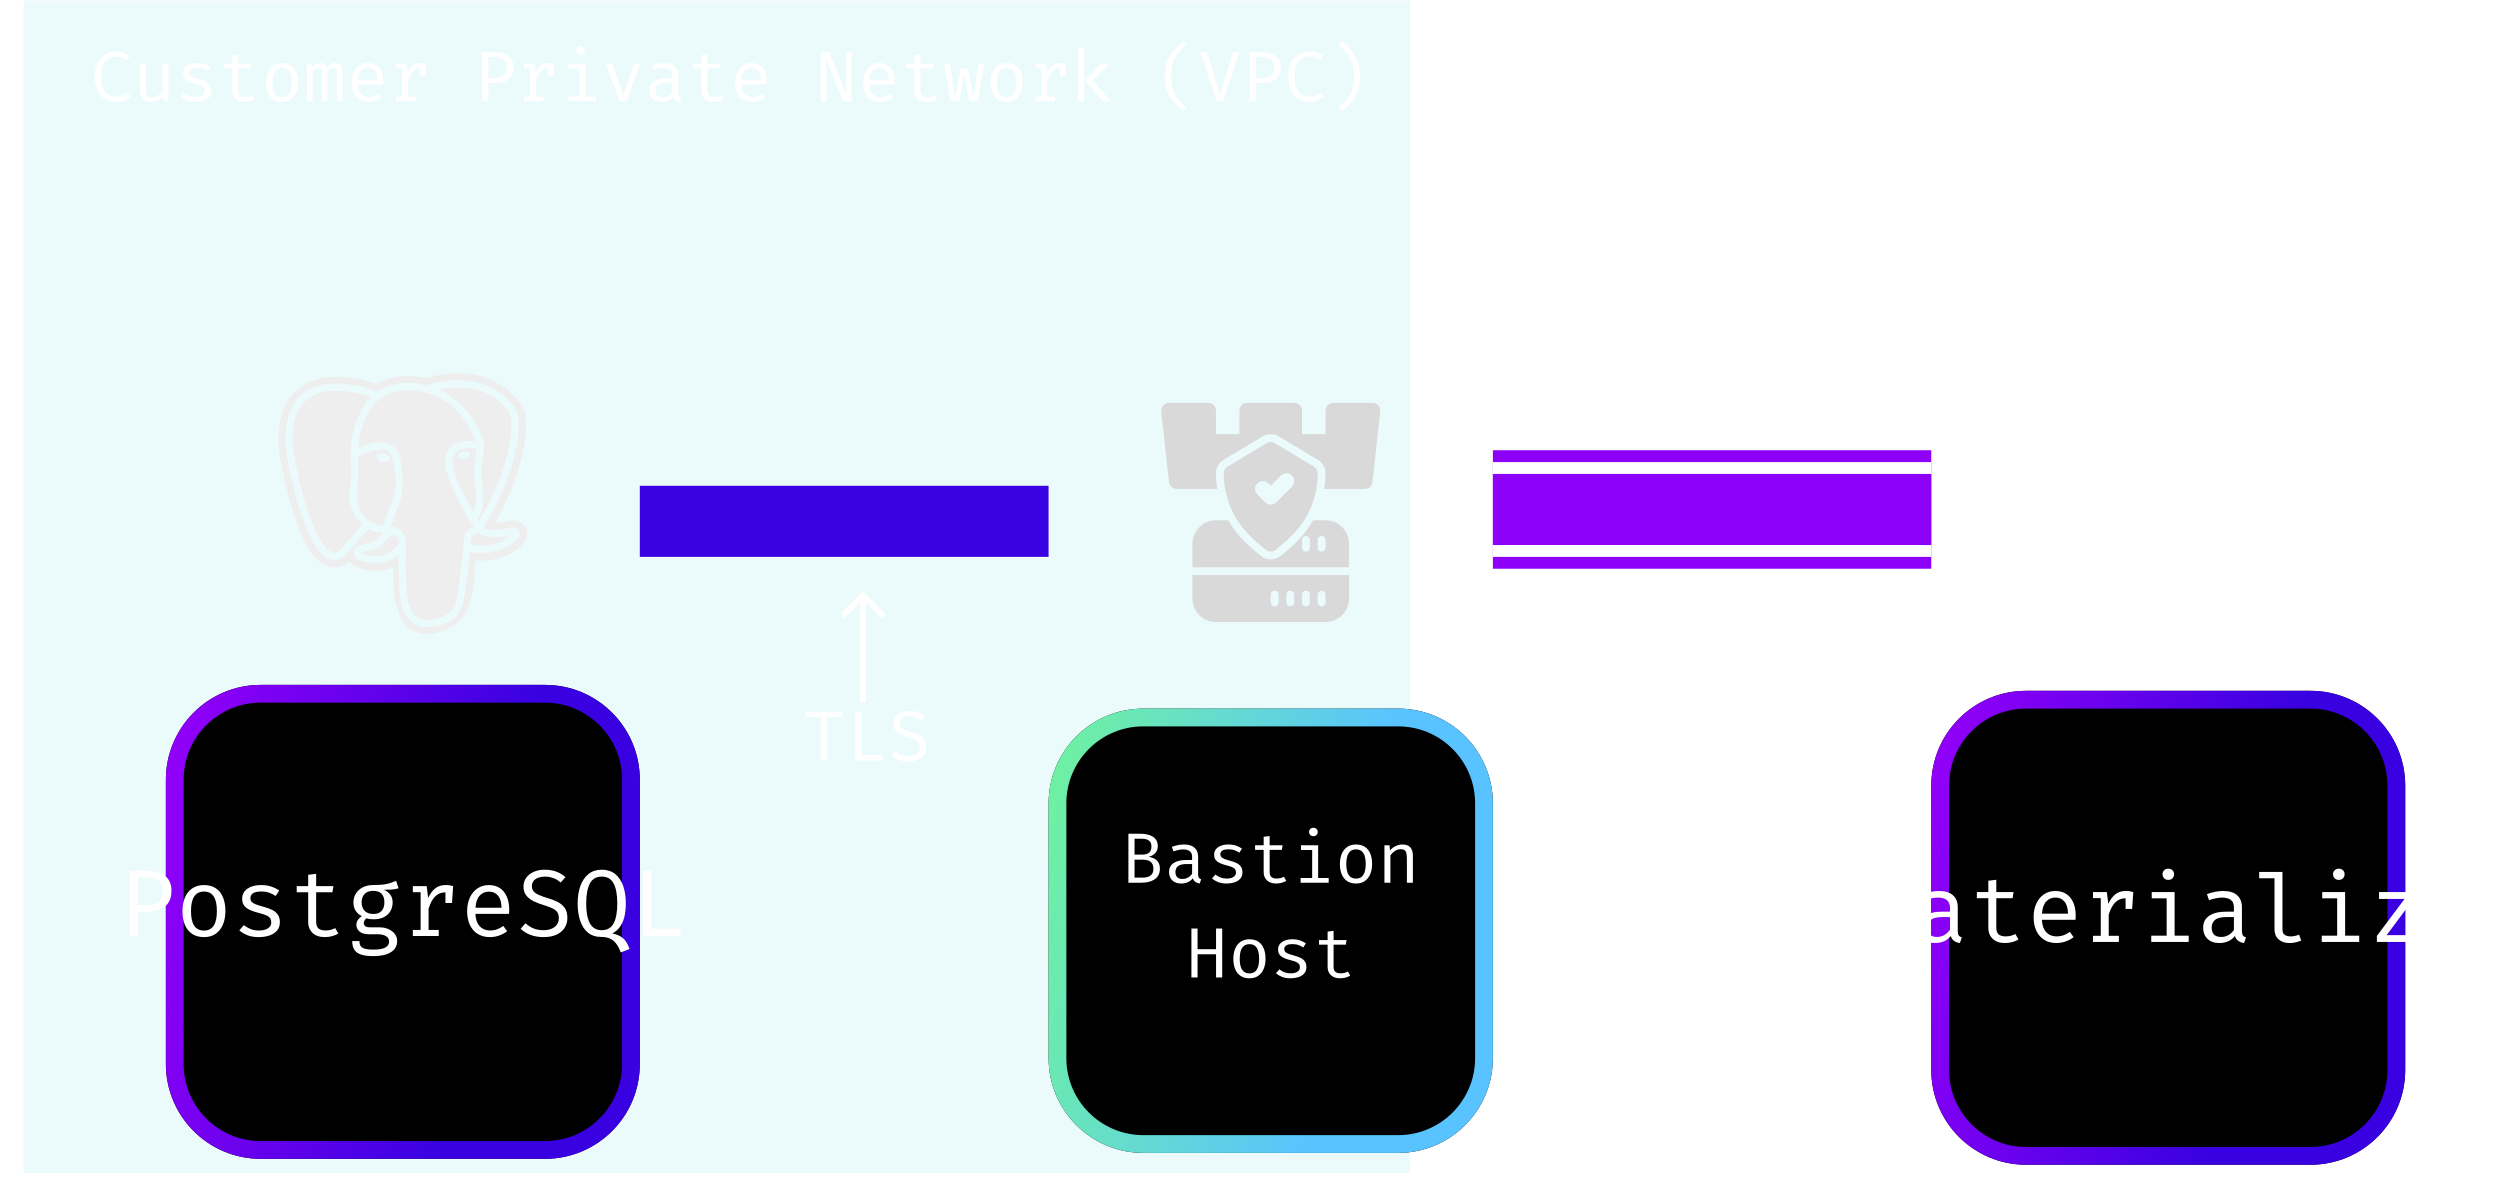 <svg width="422" height="201" viewBox="0 0 422 201" fill="none" xmlns="http://www.w3.org/2000/svg">
	<g clip-path="url(#clip0_2_3)">
		<mask id="mask0_2_3" style="mask-type:luminance" maskUnits="userSpaceOnUse" x="-37" y="0" width="508"
			height="211">
			<path d="M471 0H-37V211H471V0Z" fill="white" />
		</mask>
		<g mask="url(#mask0_2_3)">
			<g filter="url(#filter0_d_2_3)">
				<path d="M238 -6H4V194H238V-6Z" fill="#39D7E1" fill-opacity="0.1" />
			</g>
			<g filter="url(#filter1_d_2_3)">
				<path d="M177 88H108" stroke="url(#paint0_linear_2_3)" stroke-width="12" />
			</g>
			<g filter="url(#filter2_d_2_3)">
				<path d="M252 86H326" stroke="url(#paint1_linear_2_3)" stroke-width="20" />
			</g>
			<g filter="url(#filter3_d_2_3)">
				<path d="M252 86H326" stroke="white" stroke-width="16" />
			</g>
			<g filter="url(#filter4_d_2_3)">
				<path d="M252 86H326" stroke="url(#paint2_linear_2_3)" stroke-width="12" />
			</g>
			<g filter="url(#filter5_dddddd_2_3)">
				<path
					d="M236 49H193C184.163 49 177 56.163 177 65V108C177 116.837 184.163 124 193 124H236C244.837 124 252 116.837 252 108V65C252 56.163 244.837 49 236 49Z"
					fill="black" />
				<path
					d="M236 50.5H193C184.992 50.5 178.5 56.992 178.5 65V108C178.5 116.008 184.992 122.5 193 122.5H236C244.008 122.5 250.5 116.008 250.5 108V65C250.5 56.992 244.008 50.5 236 50.5Z"
					stroke="url(#paint3_linear_2_3)" stroke-width="3" />
			</g>
			<path
				d="M212.115 91.498L213.647 92.794C213.893 93.002 214.197 93.106 214.5 93.106C214.803 93.106 215.106 93.002 215.353 92.794L216.886 91.498C220.512 88.429 222.428 84.416 222.428 79.892C222.428 79.428 222.185 78.998 221.787 78.759L215.18 74.795C214.762 74.544 214.238 74.544 213.82 74.795L207.213 78.759C206.816 78.998 206.571 79.428 206.571 79.892C206.571 84.416 208.488 88.428 212.115 91.498ZM212.244 81.601C212.761 81.085 213.597 81.085 214.113 81.601L214.5 81.988L216.209 80.279C216.725 79.763 217.561 79.763 218.077 80.279C218.593 80.796 218.593 81.632 218.077 82.148L215.434 84.791C215.176 85.049 214.838 85.178 214.5 85.178C214.162 85.178 213.824 85.049 213.565 84.791L212.244 83.469C211.728 82.953 211.728 82.117 212.244 81.601Z"
				fill="#D9D9D9" />
			<path
				d="M232.663 68.44C232.413 68.16 232.054 68 231.678 68H225.072C224.341 68 223.75 68.591 223.75 69.321V73.285H219.786V69.321C219.786 68.591 219.195 68 218.464 68H210.536C209.805 68 209.214 68.591 209.214 69.321V73.285H205.25V69.321C205.25 68.591 204.659 68 203.929 68H197.322C196.946 68 196.588 68.16 196.337 68.44C196.087 68.72 195.967 69.093 196.008 69.467L197.329 81.36C197.404 82.029 197.97 82.535 198.643 82.535H205.483C205.344 81.673 205.25 80.796 205.25 79.893C205.25 78.97 205.742 78.102 206.533 77.627L213.14 73.662C213.549 73.416 214.02 73.285 214.5 73.285C214.98 73.285 215.451 73.416 215.861 73.663L222.467 77.627C223.258 78.102 223.75 78.97 223.75 79.893C223.75 80.796 223.656 81.673 223.518 82.535H230.357C231.03 82.535 231.596 82.029 231.67 81.36L232.992 69.467C233.033 69.093 232.913 68.72 232.663 68.44Z"
				fill="#D9D9D9" />
			<path
				d="M201.286 101.035C201.286 103.221 203.065 104.999 205.251 104.999H223.75C225.936 104.999 227.714 103.221 227.714 101.035V97.07L201.286 97.071V101.035ZM222.429 100.374C222.429 100.009 222.724 99.713 223.09 99.713C223.455 99.713 223.75 100.009 223.75 100.374V101.695C223.75 102.061 223.455 102.356 223.09 102.356C222.725 102.356 222.429 102.061 222.429 101.695V100.374ZM219.786 100.374C219.786 100.009 220.082 99.713 220.447 99.713C220.812 99.713 221.107 100.009 221.107 100.374V101.695C221.107 102.061 220.812 102.356 220.447 102.356C220.082 102.356 219.786 102.061 219.786 101.695V100.374ZM217.143 100.374C217.143 100.009 217.439 99.713 217.804 99.713C218.169 99.713 218.465 100.009 218.465 100.374V101.695C218.465 102.061 218.169 102.356 217.804 102.356C217.439 102.356 217.143 102.061 217.143 101.695V100.374ZM214.5 100.374C214.5 100.009 214.796 99.713 215.161 99.713C215.526 99.713 215.822 100.009 215.822 100.374V101.695C215.822 102.061 215.526 102.356 215.161 102.356C214.796 102.356 214.5 102.061 214.5 101.695V100.374Z"
				fill="#D9D9D9" />
			<path
				d="M223.75 87.821H221.66C220.68 89.537 219.382 91.116 217.74 92.506L216.207 93.803C215.73 94.206 215.124 94.428 214.5 94.428C213.877 94.428 213.271 94.206 212.795 93.803L211.263 92.507C209.62 91.117 208.321 89.538 207.341 87.821H205.251C203.065 87.821 201.287 89.599 201.287 91.785V95.749H227.715V91.785C227.715 89.599 225.936 87.821 223.751 87.821H223.75ZM221.108 92.446C221.108 92.811 220.812 93.106 220.447 93.106C220.082 93.107 219.786 92.811 219.786 92.446V91.124C219.786 90.759 220.082 90.464 220.447 90.464C220.812 90.464 221.107 90.759 221.107 91.124L221.108 92.446ZM223.75 92.446C223.75 92.811 223.455 93.106 223.09 93.106C222.725 93.107 222.429 92.811 222.429 92.446V91.124C222.429 90.759 222.724 90.464 223.089 90.464C223.455 90.464 223.75 90.759 223.75 91.124V92.446Z"
				fill="#D9D9D9" />
			<path
				d="M194.692 146.678C194.692 146.262 194.61 145.942 194.446 145.718C194.286 145.49 194.072 145.332 193.804 145.244C193.536 145.156 193.242 145.112 192.922 145.112H191.512V148.142H192.874C193.078 148.142 193.286 148.122 193.498 148.082C193.71 148.042 193.906 147.97 194.086 147.866C194.27 147.762 194.416 147.616 194.524 147.428C194.636 147.236 194.692 146.986 194.692 146.678ZM194.362 142.874C194.362 142.406 194.216 142.074 193.924 141.878C193.636 141.678 193.242 141.578 192.742 141.578H191.512V144.254H192.844C193.332 144.254 193.706 144.146 193.966 143.93C194.23 143.71 194.362 143.358 194.362 142.874ZM195.79 146.642C195.79 147.09 195.7 147.466 195.52 147.77C195.344 148.074 195.106 148.316 194.806 148.496C194.51 148.676 194.178 148.806 193.81 148.886C193.446 148.962 193.074 149 192.694 149H190.474V140.738H192.508C192.872 140.738 193.226 140.772 193.57 140.84C193.918 140.904 194.23 141.016 194.506 141.176C194.786 141.332 195.01 141.544 195.178 141.812C195.346 142.08 195.43 142.416 195.43 142.82C195.43 143.176 195.356 143.478 195.208 143.726C195.064 143.97 194.874 144.166 194.638 144.314C194.406 144.462 194.158 144.566 193.894 144.626C194.202 144.674 194.5 144.768 194.788 144.908C195.08 145.044 195.32 145.252 195.508 145.532C195.696 145.808 195.79 146.178 195.79 146.642ZM202.242 147.62C202.242 147.872 202.284 148.056 202.368 148.172C202.452 148.288 202.582 148.374 202.758 148.43L202.512 149.138C202.24 149.102 202.002 149.016 201.798 148.88C201.594 148.74 201.446 148.53 201.354 148.25C201.126 148.542 200.842 148.764 200.502 148.916C200.162 149.064 199.786 149.138 199.374 149.138C198.742 149.138 198.244 148.96 197.88 148.604C197.516 148.248 197.334 147.776 197.334 147.188C197.334 146.536 197.588 146.036 198.096 145.688C198.604 145.34 199.338 145.166 200.298 145.166H201.228V144.638C201.228 144.182 201.094 143.86 200.826 143.672C200.562 143.48 200.194 143.384 199.722 143.384C199.514 143.384 199.27 143.41 198.99 143.462C198.71 143.51 198.406 143.592 198.078 143.708L197.814 142.946C198.202 142.802 198.566 142.7 198.906 142.64C199.246 142.58 199.57 142.55 199.878 142.55C200.666 142.55 201.256 142.734 201.648 143.102C202.044 143.466 202.242 143.962 202.242 144.59V147.62ZM199.632 148.37C199.944 148.37 200.242 148.292 200.526 148.136C200.81 147.976 201.044 147.756 201.228 147.476V145.85H200.316C199.62 145.85 199.128 145.97 198.84 146.21C198.556 146.45 198.414 146.772 198.414 147.176C198.414 147.568 198.514 147.866 198.714 148.07C198.918 148.27 199.224 148.37 199.632 148.37ZM207.061 148.304C207.545 148.304 207.927 148.214 208.207 148.034C208.491 147.85 208.633 147.606 208.633 147.302C208.633 147.11 208.597 146.944 208.525 146.804C208.457 146.664 208.315 146.538 208.099 146.426C207.883 146.314 207.551 146.202 207.103 146.09C206.667 145.982 206.287 145.858 205.963 145.718C205.643 145.574 205.393 145.388 205.213 145.16C205.037 144.932 204.949 144.636 204.949 144.272C204.949 143.916 205.049 143.61 205.249 143.354C205.453 143.094 205.735 142.896 206.095 142.76C206.455 142.62 206.873 142.55 207.349 142.55C207.857 142.55 208.299 142.618 208.675 142.754C209.055 142.886 209.377 143.05 209.641 143.246L209.197 143.93C208.957 143.766 208.693 143.632 208.405 143.528C208.117 143.42 207.769 143.366 207.361 143.366C206.865 143.366 206.513 143.444 206.305 143.6C206.097 143.752 205.993 143.95 205.993 144.194C205.993 144.378 206.043 144.532 206.143 144.656C206.247 144.776 206.421 144.886 206.665 144.986C206.909 145.082 207.245 145.188 207.673 145.304C208.085 145.412 208.443 145.542 208.747 145.694C209.055 145.846 209.295 146.046 209.467 146.294C209.639 146.542 209.725 146.862 209.725 147.254C209.725 147.702 209.597 148.066 209.341 148.346C209.085 148.622 208.753 148.824 208.345 148.952C207.941 149.076 207.513 149.138 207.061 149.138C206.489 149.138 206.001 149.056 205.597 148.892C205.197 148.724 204.861 148.522 204.589 148.286L205.165 147.62C205.413 147.824 205.697 147.99 206.017 148.118C206.341 148.242 206.689 148.304 207.061 148.304ZM217.124 148.682C216.908 148.826 216.646 148.938 216.338 149.018C216.03 149.098 215.728 149.138 215.432 149.138C214.752 149.138 214.228 148.96 213.86 148.604C213.492 148.248 213.308 147.79 213.308 147.23V143.462H211.856V142.682H213.308V141.248L214.316 141.128V142.682H216.5L216.38 143.462H214.316V147.218C214.316 147.57 214.408 147.838 214.592 148.022C214.78 148.206 215.09 148.298 215.522 148.298C215.758 148.298 215.976 148.27 216.176 148.214C216.376 148.158 216.562 148.086 216.734 147.998L217.124 148.682ZM222.502 142.682V148.202H224.284V149H219.544V148.202H221.494V143.48H219.604V142.682H222.502ZM221.698 139.724C221.922 139.724 222.1 139.792 222.232 139.928C222.368 140.064 222.436 140.23 222.436 140.426C222.436 140.63 222.368 140.802 222.232 140.942C222.1 141.078 221.922 141.146 221.698 141.146C221.486 141.146 221.312 141.078 221.176 140.942C221.04 140.802 220.972 140.63 220.972 140.426C220.972 140.23 221.04 140.064 221.176 139.928C221.312 139.792 221.486 139.724 221.698 139.724ZM228.905 142.55C229.501 142.55 229.999 142.686 230.399 142.958C230.803 143.226 231.105 143.606 231.305 144.098C231.509 144.59 231.611 145.17 231.611 145.838C231.611 146.482 231.507 147.052 231.299 147.548C231.091 148.044 230.785 148.434 230.381 148.718C229.981 148.998 229.485 149.138 228.893 149.138C228.301 149.138 227.803 149.002 227.399 148.73C226.995 148.458 226.689 148.076 226.481 147.584C226.277 147.088 226.175 146.51 226.175 145.85C226.175 145.198 226.279 144.624 226.487 144.128C226.695 143.632 227.001 143.246 227.405 142.97C227.813 142.69 228.313 142.55 228.905 142.55ZM228.905 143.372C228.361 143.372 227.949 143.574 227.669 143.978C227.393 144.378 227.255 145.002 227.255 145.85C227.255 146.682 227.391 147.3 227.663 147.704C227.939 148.108 228.349 148.31 228.893 148.31C229.437 148.31 229.845 148.108 230.117 147.704C230.393 147.3 230.531 146.678 230.531 145.838C230.531 144.998 230.395 144.378 230.123 143.978C229.851 143.574 229.445 143.372 228.905 143.372ZM233.694 149V142.682H234.552L234.63 143.558C234.886 143.234 235.206 142.986 235.59 142.814C235.978 142.638 236.354 142.55 236.718 142.55C237.338 142.55 237.788 142.714 238.068 143.042C238.352 143.37 238.494 143.826 238.494 144.41V149H237.486V145.154C237.486 144.722 237.462 144.374 237.414 144.11C237.366 143.842 237.266 143.648 237.114 143.528C236.962 143.404 236.726 143.342 236.406 143.342C236.158 143.342 235.924 143.396 235.704 143.504C235.488 143.612 235.294 143.748 235.122 143.912C234.954 144.072 234.814 144.234 234.702 144.398V149H233.694ZM205.269 165V161.082H202.149V165H201.111V156.738H202.149V160.23H205.269V156.738H206.307V165H205.269ZM210.917 158.55C211.513 158.55 212.011 158.686 212.411 158.958C212.815 159.226 213.117 159.606 213.317 160.098C213.521 160.59 213.623 161.17 213.623 161.838C213.623 162.482 213.519 163.052 213.311 163.548C213.103 164.044 212.797 164.434 212.393 164.718C211.993 164.998 211.497 165.138 210.905 165.138C210.313 165.138 209.815 165.002 209.411 164.73C209.007 164.458 208.701 164.076 208.493 163.584C208.289 163.088 208.187 162.51 208.187 161.85C208.187 161.198 208.291 160.624 208.499 160.128C208.707 159.632 209.013 159.246 209.417 158.97C209.825 158.69 210.325 158.55 210.917 158.55ZM210.917 159.372C210.373 159.372 209.961 159.574 209.681 159.978C209.405 160.378 209.267 161.002 209.267 161.85C209.267 162.682 209.403 163.3 209.675 163.704C209.951 164.108 210.361 164.31 210.905 164.31C211.449 164.31 211.857 164.108 212.129 163.704C212.405 163.3 212.543 162.678 212.543 161.838C212.543 160.998 212.407 160.378 212.135 159.978C211.863 159.574 211.457 159.372 210.917 159.372ZM217.854 164.304C218.338 164.304 218.72 164.214 219 164.034C219.284 163.85 219.426 163.606 219.426 163.302C219.426 163.11 219.39 162.944 219.318 162.804C219.25 162.664 219.108 162.538 218.892 162.426C218.676 162.314 218.344 162.202 217.896 162.09C217.46 161.982 217.08 161.858 216.756 161.718C216.436 161.574 216.186 161.388 216.006 161.16C215.83 160.932 215.742 160.636 215.742 160.272C215.742 159.916 215.842 159.61 216.042 159.354C216.246 159.094 216.528 158.896 216.888 158.76C217.248 158.62 217.666 158.55 218.142 158.55C218.65 158.55 219.092 158.618 219.468 158.754C219.848 158.886 220.17 159.05 220.434 159.246L219.99 159.93C219.75 159.766 219.486 159.632 219.198 159.528C218.91 159.42 218.562 159.366 218.154 159.366C217.658 159.366 217.306 159.444 217.098 159.6C216.89 159.752 216.786 159.95 216.786 160.194C216.786 160.378 216.836 160.532 216.936 160.656C217.04 160.776 217.214 160.886 217.458 160.986C217.702 161.082 218.038 161.188 218.466 161.304C218.878 161.412 219.236 161.542 219.54 161.694C219.848 161.846 220.088 162.046 220.26 162.294C220.432 162.542 220.518 162.862 220.518 163.254C220.518 163.702 220.39 164.066 220.134 164.346C219.878 164.622 219.546 164.824 219.138 164.952C218.734 165.076 218.306 165.138 217.854 165.138C217.282 165.138 216.794 165.056 216.39 164.892C215.99 164.724 215.654 164.522 215.382 164.286L215.958 163.62C216.206 163.824 216.49 163.99 216.81 164.118C217.134 164.242 217.482 164.304 217.854 164.304ZM227.917 164.682C227.701 164.826 227.439 164.938 227.131 165.018C226.823 165.098 226.521 165.138 226.225 165.138C225.545 165.138 225.021 164.96 224.653 164.604C224.285 164.248 224.101 163.79 224.101 163.23V159.462H222.649V158.682H224.101V157.248L225.109 157.128V158.682H227.293L227.173 159.462H225.109V163.218C225.109 163.57 225.201 163.838 225.385 164.022C225.573 164.206 225.883 164.298 226.315 164.298C226.551 164.298 226.769 164.27 226.969 164.214C227.169 164.158 227.355 164.086 227.527 163.998L227.917 164.682Z"
				fill="white" />
			<g filter="url(#filter6_dddddd_2_3)">
				<path
					d="M326 62C326 53.163 333.163 46 342 46H390C398.837 46 406 53.163 406 62V110C406 118.837 398.837 126 390 126H342C333.163 126 326 118.837 326 110V62Z"
					fill="black" />
				<path
					d="M342 47.5H390C398.008 47.5 404.5 53.992 404.5 62V110C404.5 118.008 398.008 124.5 390 124.5H342C333.992 124.5 327.5 118.008 327.5 110V62C327.5 53.992 333.992 47.5 342 47.5Z"
					stroke="url(#paint4_linear_2_3)" stroke-width="3" />
			</g>
			<path
				d="M376.122 93.546C376.966 94.473 377.854 95.35 378.775 96.194C378.891 96.327 379.002 96.47 379.128 96.597C380.701 98.169 382.284 99.725 383.85 101.302C384.595 102.058 385.4 102.758 386.057 103.586H374.638C374.522 103.448 374.412 103.305 374.285 103.178C372.413 101.317 370.54 99.451 368.664 97.579C362.276 91.209 355.887 84.84 349.495 78.471C348.006 76.987 346.561 75.464 345.011 74.058V69.054C347.002 69.054 348.999 69.054 350.996 69.054C351.154 69.049 351.313 69.077 351.459 69.138C351.606 69.199 351.737 69.291 351.845 69.407C357.115 74.659 362.389 79.91 367.666 85.162C367.769 85.263 367.878 85.359 367.991 85.449C369.541 87.01 371.086 88.582 372.647 90.137C373.794 91.285 374.964 92.41 376.122 93.546Z"
				fill="white" />
			<path
				d="M386.074 103.585C385.401 102.757 384.595 102.057 383.867 101.301C382.301 99.724 380.718 98.168 379.145 96.596C379.019 96.469 378.908 96.326 378.792 96.193C378.792 95.956 378.792 95.724 378.792 95.487C378.792 87.441 378.792 79.391 378.792 71.337C378.785 70.91 378.943 70.497 379.234 70.184C379.542 69.764 379.958 69.435 380.437 69.231C380.917 69.027 381.442 68.956 381.959 69.026C383.42 69.136 384.899 69.07 386.372 69.026C386.824 69.026 386.923 69.147 386.923 69.577C386.923 77.653 386.923 85.716 386.923 93.766C386.923 96.822 386.923 99.88 386.923 102.939C386.923 103.155 386.923 103.37 386.956 103.585H386.074Z"
				fill="white" fill-opacity="0.5" />
			<path
				d="M386.074 103.585C385.401 102.757 384.595 102.057 383.867 101.301C382.301 99.724 380.718 98.168 379.145 96.596C379.019 96.469 378.908 96.326 378.792 96.193C378.792 95.956 378.792 95.724 378.792 95.487C378.792 87.441 378.792 79.391 378.792 71.337C378.785 70.91 378.943 70.497 379.234 70.184C379.542 69.764 379.958 69.435 380.437 69.231C380.917 69.027 381.442 68.956 381.959 69.026C383.42 69.136 384.899 69.07 386.372 69.026C386.824 69.026 386.923 69.147 386.923 69.577C386.923 77.653 386.923 85.716 386.923 93.766C386.923 96.822 386.923 99.88 386.923 102.939C386.923 103.155 386.923 103.37 386.956 103.585H386.074Z"
				fill="white" fill-opacity="0.5" />
			<path
				d="M345 89.248V77.846C345.171 77.884 345.259 78.033 345.37 78.149L348.894 81.63C355.389 88.106 361.883 94.582 368.378 101.058C369.205 101.885 370.082 102.674 370.827 103.584H359.386C359.386 103.419 359.226 103.347 359.127 103.248C355.13 99.254 351.125 95.264 347.113 91.278C346.447 90.562 345.742 89.884 345 89.248Z"
				fill="white" />
			<path
				d="M355.575 103.584C352.171 103.584 348.768 103.584 345.364 103.584C345.061 103.584 345 103.524 345 103.226C345 99.839 345 96.446 345 93.048C345.226 93.048 345.32 93.263 345.458 93.396C348.72 96.636 351.976 99.885 355.227 103.143C355.359 103.259 355.564 103.353 355.575 103.584Z"
				fill="white" />
			<path
				d="M376.123 93.545C374.965 92.409 373.795 91.284 372.648 90.136C371.087 88.581 369.542 87.008 367.992 85.447C367.992 84.234 367.992 83.026 367.992 81.812C367.98 81.688 367.996 81.563 368.038 81.446C368.08 81.328 368.147 81.222 368.235 81.134L375.831 73.576C375.892 73.516 375.969 73.466 376.024 73.417C376.195 73.477 376.145 73.604 376.145 73.698C376.145 80.225 376.145 86.751 376.145 93.275C376.144 93.365 376.136 93.456 376.123 93.545Z"
				fill="white" fill-opacity="0.5" />
			<path
				d="M376.123 93.545C374.965 92.409 373.795 91.284 372.648 90.136C371.087 88.581 369.542 87.008 367.992 85.447C367.992 84.234 367.992 83.026 367.992 81.812C367.98 81.688 367.996 81.563 368.038 81.446C368.08 81.328 368.147 81.222 368.235 81.134L375.831 73.576C375.892 73.516 375.969 73.466 376.024 73.417C376.195 73.477 376.145 73.604 376.145 73.698C376.145 80.225 376.145 86.751 376.145 93.275C376.144 93.365 376.136 93.456 376.123 93.545Z"
				fill="white" fill-opacity="0.5" />
			<path
				d="M321.722 147.984L322.346 159H321.01L320.666 153.248C320.65 152.859 320.634 152.464 320.618 152.064C320.602 151.664 320.592 151.28 320.586 150.912C320.581 150.544 320.578 150.216 320.578 149.928C320.578 149.64 320.578 149.416 320.578 149.256L318.722 157.024H317.33L315.338 149.256C315.344 149.411 315.349 149.64 315.354 149.944C315.36 150.243 315.362 150.581 315.362 150.96C315.368 151.339 315.365 151.728 315.354 152.128C315.349 152.523 315.338 152.891 315.322 153.232L315.026 159H313.722L314.346 147.984H316.282L318.066 155.528L319.77 147.984H321.722ZM330.468 157.16C330.468 157.496 330.524 157.741 330.636 157.896C330.748 158.051 330.921 158.165 331.156 158.24L330.828 159.184C330.465 159.136 330.148 159.021 329.876 158.84C329.604 158.653 329.407 158.373 329.284 158C328.98 158.389 328.601 158.685 328.148 158.888C327.695 159.085 327.193 159.184 326.644 159.184C325.801 159.184 325.137 158.947 324.652 158.472C324.167 157.997 323.924 157.368 323.924 156.584C323.924 155.715 324.263 155.048 324.94 154.584C325.617 154.12 326.596 153.888 327.876 153.888H329.116V153.184C329.116 152.576 328.937 152.147 328.58 151.896C328.228 151.64 327.737 151.512 327.108 151.512C326.831 151.512 326.505 151.547 326.132 151.616C325.759 151.68 325.353 151.789 324.916 151.944L324.564 150.928C325.081 150.736 325.567 150.6 326.02 150.52C326.473 150.44 326.905 150.4 327.316 150.4C328.367 150.4 329.153 150.645 329.676 151.136C330.204 151.621 330.468 152.283 330.468 153.12V157.16ZM326.988 158.16C327.404 158.16 327.801 158.056 328.18 157.848C328.559 157.635 328.871 157.341 329.116 156.968V154.8H327.9C326.972 154.8 326.316 154.96 325.932 155.28C325.553 155.6 325.364 156.029 325.364 156.568C325.364 157.091 325.497 157.488 325.764 157.76C326.036 158.027 326.444 158.16 326.988 158.16ZM340.718 158.576C340.43 158.768 340.081 158.917 339.67 159.024C339.259 159.131 338.857 159.184 338.462 159.184C337.555 159.184 336.857 158.947 336.366 158.472C335.875 157.997 335.63 157.387 335.63 156.64V151.616H333.694V150.576H335.63V148.664L336.974 148.504V150.576H339.886L339.726 151.616H336.974V156.624C336.974 157.093 337.097 157.451 337.342 157.696C337.593 157.941 338.006 158.064 338.582 158.064C338.897 158.064 339.187 158.027 339.454 157.952C339.721 157.877 339.969 157.781 340.198 157.664L340.718 158.576ZM344.68 155.264C344.706 155.915 344.832 156.448 345.056 156.864C345.28 157.275 345.576 157.579 345.944 157.776C346.312 157.968 346.712 158.064 347.144 158.064C347.576 158.064 347.965 158 348.312 157.872C348.664 157.744 349.024 157.555 349.392 157.304L350.024 158.192C349.629 158.501 349.178 158.744 348.672 158.92C348.17 159.096 347.656 159.184 347.128 159.184C346.312 159.184 345.616 159 345.04 158.632C344.464 158.264 344.024 157.752 343.72 157.096C343.421 156.435 343.272 155.669 343.272 154.8C343.272 153.947 343.424 153.189 343.728 152.528C344.032 151.867 344.458 151.347 345.008 150.968C345.557 150.589 346.205 150.4 346.952 150.4C347.661 150.4 348.272 150.568 348.784 150.904C349.296 151.235 349.688 151.709 349.96 152.328C350.237 152.941 350.376 153.675 350.376 154.528C350.376 154.672 350.373 154.808 350.368 154.936C350.362 155.059 350.354 155.168 350.344 155.264H344.68ZM346.968 151.504C346.344 151.504 345.821 151.725 345.4 152.168C344.984 152.611 344.746 153.296 344.688 154.224H349.08C349.064 153.323 348.866 152.645 348.488 152.192C348.109 151.733 347.602 151.504 346.968 151.504ZM353.297 159V157.968H354.609V151.608H353.297V150.576H355.633L355.881 152.568C356.207 151.875 356.601 151.339 357.065 150.96C357.529 150.581 358.143 150.392 358.905 150.392C359.14 150.392 359.348 150.411 359.529 150.448C359.716 150.48 359.905 150.523 360.097 150.576L359.705 151.776C359.529 151.728 359.369 151.693 359.225 151.672C359.081 151.645 358.916 151.632 358.729 151.632C358.084 151.632 357.529 151.861 357.065 152.32C356.601 152.779 356.231 153.472 355.953 154.4V157.968H357.665V159H353.297ZM358.801 153.424V151.592L358.937 150.576H360.097L359.905 153.424H358.801ZM367.075 150.576V157.936H369.451V159H363.131V157.936H365.731V151.64H363.211V150.576H367.075ZM366.003 146.632C366.302 146.632 366.539 146.723 366.715 146.904C366.896 147.085 366.987 147.307 366.987 147.568C366.987 147.84 366.896 148.069 366.715 148.256C366.539 148.437 366.302 148.528 366.003 148.528C365.72 148.528 365.488 148.437 365.307 148.256C365.126 148.069 365.035 147.84 365.035 147.568C365.035 147.307 365.126 147.085 365.307 146.904C365.488 146.723 365.72 146.632 366.003 146.632ZM378.437 157.16C378.437 157.496 378.493 157.741 378.605 157.896C378.717 158.051 378.89 158.165 379.125 158.24L378.797 159.184C378.434 159.136 378.117 159.021 377.845 158.84C377.573 158.653 377.376 158.373 377.253 158C376.949 158.389 376.57 158.685 376.117 158.888C375.664 159.085 375.162 159.184 374.613 159.184C373.77 159.184 373.106 158.947 372.621 158.472C372.136 157.997 371.893 157.368 371.893 156.584C371.893 155.715 372.232 155.048 372.909 154.584C373.586 154.12 374.565 153.888 375.845 153.888H377.085V153.184C377.085 152.576 376.906 152.147 376.549 151.896C376.197 151.64 375.706 151.512 375.077 151.512C374.8 151.512 374.474 151.547 374.101 151.616C373.728 151.68 373.322 151.789 372.885 151.944L372.533 150.928C373.05 150.736 373.536 150.6 373.989 150.52C374.442 150.44 374.874 150.4 375.285 150.4C376.336 150.4 377.122 150.645 377.645 151.136C378.173 151.621 378.437 152.283 378.437 153.12V157.16ZM374.957 158.16C375.373 158.16 375.77 158.056 376.149 157.848C376.528 157.635 376.84 157.341 377.085 156.968V154.8H375.869C374.941 154.8 374.285 154.96 373.901 155.28C373.522 155.6 373.333 156.029 373.333 156.568C373.333 157.091 373.466 157.488 373.733 157.76C374.005 158.027 374.413 158.16 374.957 158.16ZM385.279 147.184V156.92C385.279 157.336 385.407 157.632 385.663 157.808C385.924 157.979 386.26 158.064 386.671 158.064C386.927 158.064 387.169 158.037 387.399 157.984C387.628 157.931 387.857 157.859 388.087 157.768L388.447 158.752C388.217 158.864 387.932 158.963 387.591 159.048C387.255 159.139 386.873 159.184 386.447 159.184C385.7 159.184 385.095 158.979 384.631 158.568C384.167 158.152 383.935 157.579 383.935 156.848V148.248H381.351V147.184H385.279ZM395.856 150.576V157.936H398.232V159H391.912V157.936H394.512V151.64H391.992V150.576H395.856ZM394.784 146.632C395.083 146.632 395.32 146.723 395.496 146.904C395.678 147.085 395.768 147.307 395.768 147.568C395.768 147.84 395.678 148.069 395.496 148.256C395.32 148.437 395.083 148.528 394.784 148.528C394.502 148.528 394.27 148.437 394.088 148.256C393.907 148.069 393.816 147.84 393.816 147.568C393.816 147.307 393.907 147.085 394.088 146.904C394.27 146.723 394.502 146.632 394.784 146.632ZM402.866 157.856H407.554L407.378 159H401.218V157.984L405.89 151.744H401.586V150.576H407.506V151.616L402.866 157.856ZM411.836 155.264C411.863 155.915 411.988 156.448 412.212 156.864C412.436 157.275 412.732 157.579 413.1 157.776C413.468 157.968 413.868 158.064 414.3 158.064C414.732 158.064 415.121 158 415.468 157.872C415.82 157.744 416.18 157.555 416.548 157.304L417.18 158.192C416.785 158.501 416.335 158.744 415.828 158.92C415.327 159.096 414.812 159.184 414.284 159.184C413.468 159.184 412.772 159 412.196 158.632C411.62 158.264 411.18 157.752 410.876 157.096C410.577 156.435 410.428 155.669 410.428 154.8C410.428 153.947 410.58 153.189 410.884 152.528C411.188 151.867 411.615 151.347 412.164 150.968C412.713 150.589 413.361 150.4 414.108 150.4C414.817 150.4 415.428 150.568 415.94 150.904C416.452 151.235 416.844 151.709 417.116 152.328C417.393 152.941 417.532 153.675 417.532 154.528C417.532 154.672 417.529 154.808 417.524 154.936C417.519 155.059 417.511 155.168 417.5 155.264H411.836ZM414.124 151.504C413.5 151.504 412.977 151.725 412.556 152.168C412.14 152.611 411.903 153.296 411.844 154.224H416.236C416.22 153.323 416.023 152.645 415.644 152.192C415.265 151.733 414.759 151.504 414.124 151.504Z"
				fill="white" />
			<g filter="url(#filter7_dddddd_2_3)">
				<path
					d="M28 61C28 52.163 35.163 45 44 45H92C100.837 45 108 52.163 108 61V109C108 117.837 100.837 125 92 125H44C35.163 125 28 117.837 28 109V61Z"
					fill="black" />
				<path
					d="M44 46.5H92C100.008 46.5 106.5 52.992 106.5 61V109C106.5 117.008 100.008 123.5 92 123.5H44C35.992 123.5 29.5 117.008 29.5 109V61C29.5 52.992 35.992 46.5 44 46.5Z"
					stroke="url(#paint5_linear_2_3)" stroke-width="3" />
			</g>
			<path
				d="M77.174 63C75.492 63.013 73.819 63.261 72.204 63.739L72.09 63.776C71.072 63.593 70.04 63.491 69.006 63.473C66.881 63.436 65.055 63.961 63.583 64.833C62.133 64.322 59.124 63.44 55.953 63.616C53.745 63.739 51.335 64.421 49.55 66.337C47.769 68.253 46.828 71.217 47.026 75.25C47.08 76.363 47.392 78.178 47.91 80.529C48.428 82.879 49.155 85.631 50.062 88.141C50.969 90.652 51.963 92.907 53.516 94.44C54.292 95.208 55.36 95.854 56.619 95.8C57.503 95.764 58.302 95.37 58.991 94.788C59.326 95.238 59.685 95.434 60.012 95.615C60.423 95.844 60.824 96 61.239 96.103C61.983 96.292 63.259 96.545 64.752 96.286C65.261 96.2 65.797 96.031 66.331 95.791C66.351 96.396 66.374 96.988 66.397 97.588C66.471 99.487 66.518 101.242 67.079 102.78C67.17 103.031 67.417 104.326 68.391 105.468C69.365 106.612 71.273 107.325 73.447 106.852C74.98 106.518 76.93 105.917 78.225 104.043C79.506 102.192 80.083 99.535 80.197 95.227C80.226 94.994 80.26 94.796 80.296 94.611L80.601 94.638H80.637C82.273 94.713 84.048 94.477 85.531 93.776C86.844 93.159 87.838 92.533 88.561 91.424C88.742 91.149 88.94 90.817 88.994 90.245C89.048 89.673 88.725 88.779 88.19 88.366C87.116 87.538 86.442 87.853 85.718 88.005C85.006 88.165 84.28 88.255 83.55 88.273C85.635 84.703 87.131 80.912 87.984 77.557C88.489 75.577 88.772 73.751 88.796 72.154C88.819 70.557 88.691 69.144 87.749 67.921C84.807 64.1 80.671 63.044 77.471 63.007C77.372 63.006 77.273 63.004 77.174 63.006V63ZM77.089 64.173C80.116 64.144 83.983 65.008 86.759 68.614C87.383 69.424 87.569 70.608 87.547 72.068C87.524 73.525 87.259 75.271 86.774 77.183C85.832 80.886 84.053 85.204 81.548 89.078C81.636 89.141 81.732 89.194 81.833 89.235C82.356 89.455 83.548 89.644 85.928 89.147C86.526 89.019 86.965 88.933 87.419 89.285C87.53 89.38 87.617 89.5 87.674 89.635C87.732 89.77 87.757 89.917 87.749 90.064C87.725 90.286 87.644 90.499 87.515 90.68C87.055 91.382 86.148 92.048 84.984 92.596C83.954 93.083 82.477 93.338 81.167 93.353C80.511 93.36 79.905 93.309 79.391 93.146L79.358 93.133C79.16 95.076 78.703 98.913 78.406 100.664C78.168 102.076 77.751 103.198 76.955 104.038C76.162 104.877 75.038 105.383 73.526 105.713C71.654 106.122 70.288 105.682 69.408 104.929C68.53 104.177 68.127 103.18 67.886 102.569C67.72 102.148 67.633 101.601 67.55 100.872C67.467 100.142 67.406 99.249 67.364 98.242C67.309 96.701 67.291 95.159 67.31 93.617C66.528 94.345 65.556 94.829 64.511 95.01C63.268 95.225 62.158 95.014 61.496 94.845C61.17 94.762 60.855 94.638 60.558 94.477C60.252 94.31 59.96 94.121 59.765 93.749C59.65 93.536 59.614 93.288 59.662 93.05C59.723 92.809 59.861 92.596 60.055 92.444C60.412 92.148 60.885 91.983 61.597 91.833C62.894 91.562 63.347 91.377 63.623 91.155C63.858 90.964 64.123 90.579 64.592 90.014C64.59 89.989 64.588 89.964 64.586 89.939C63.747 89.915 62.925 89.69 62.187 89.283C61.917 89.573 60.535 91.058 58.85 93.118C58.141 93.98 57.358 94.475 56.532 94.51C55.706 94.546 54.959 94.123 54.324 93.498C53.056 92.246 52.044 90.091 51.162 87.657C50.282 85.222 49.566 82.511 49.057 80.2C48.547 77.89 48.245 76.028 48.202 75.129C48.013 71.312 48.891 68.74 50.397 67.118C51.905 65.495 53.973 64.881 55.988 64.764C59.604 64.553 63.039 65.834 63.733 66.109C65.072 65.185 66.796 64.61 68.95 64.646C69.972 64.661 70.99 64.795 71.982 65.046L72.018 65.03C72.455 64.873 72.9 64.742 73.351 64.637C74.576 64.347 75.829 64.192 77.087 64.177L77.089 64.173ZM77.363 65.402H77.1C76.066 65.416 75.037 65.534 74.026 65.754C76.273 66.766 77.971 68.324 79.167 69.879C79.998 70.955 80.684 72.139 81.209 73.399C81.407 73.883 81.541 74.292 81.616 74.609C81.654 74.768 81.68 74.902 81.689 75.041C81.692 75.111 81.696 75.183 81.667 75.305C81.667 75.311 81.658 75.324 81.656 75.329C81.71 76.935 81.319 78.024 81.272 79.557C81.236 80.668 81.515 81.973 81.584 83.398C81.649 84.736 81.49 86.207 80.635 87.649C80.707 87.737 80.772 87.825 80.841 87.913C83.103 84.293 84.733 80.287 85.603 76.871C86.068 75.032 86.315 73.366 86.337 72.046C86.355 70.726 86.113 69.769 85.805 69.369C83.384 66.223 80.108 65.422 77.363 65.4V65.402ZM68.723 65.871C66.59 65.877 65.061 66.531 63.901 67.512C62.705 68.526 61.902 69.914 61.376 71.334C60.75 73.021 60.535 74.653 60.45 75.76L60.474 75.745C61.118 75.379 61.964 75.012 62.869 74.799C63.775 74.589 64.751 74.523 65.634 74.871C66.518 75.219 67.249 76.039 67.514 77.282C68.784 83.253 67.119 85.473 66.506 87.149C66.273 87.756 66.074 88.376 65.909 89.006C65.986 88.988 66.064 88.966 66.141 88.958C66.574 88.922 66.913 89.068 67.115 89.156C67.732 89.417 68.156 89.963 68.385 90.586C68.445 90.75 68.488 90.926 68.513 91.107C68.54 91.182 68.552 91.261 68.549 91.34C68.481 93.624 68.489 95.91 68.573 98.193C68.614 99.179 68.676 100.048 68.753 100.734C68.831 101.418 68.941 101.939 69.011 102.115C69.242 102.701 69.579 103.469 70.189 103.992C70.799 104.513 71.674 104.861 73.272 104.513C74.657 104.21 75.512 103.79 76.084 103.187C76.654 102.584 76.995 101.744 77.213 100.459C77.54 98.534 78.196 92.951 78.276 91.901C78.24 91.109 78.355 90.5 78.604 90.036C78.86 89.56 79.257 89.268 79.6 89.111C79.771 89.032 79.932 88.979 80.063 88.94C79.924 88.736 79.778 88.538 79.625 88.344C79.131 87.735 78.726 87.056 78.424 86.329C78.279 86.029 78.124 85.734 77.96 85.444C77.72 85.004 77.417 84.454 77.1 83.836C76.465 82.599 75.774 81.099 75.415 79.638C75.058 78.178 75.005 76.668 75.922 75.602C76.733 74.656 78.158 74.264 80.298 74.484C80.235 74.292 80.197 74.132 80.09 73.875C79.607 72.718 78.975 71.631 78.213 70.641C76.4 68.286 73.465 65.95 68.93 65.875H68.723V65.871ZM56.742 65.966C56.512 65.966 56.283 65.974 56.056 65.987C54.234 66.093 52.512 66.63 51.28 67.957C50.046 69.285 49.234 71.461 49.411 75.063C49.445 75.745 49.737 77.656 50.239 79.925C50.738 82.195 51.447 84.866 52.299 87.226C53.152 89.585 54.186 91.639 55.167 92.61C55.661 93.096 56.09 93.292 56.48 93.276C56.871 93.258 57.342 93.028 57.918 92.326C58.967 91.04 60.056 89.788 61.183 88.572C60.383 87.866 59.771 86.967 59.403 85.958C59.035 84.948 58.923 83.861 59.078 82.797C59.263 81.442 59.289 80.175 59.267 79.174C59.245 78.198 59.177 77.549 59.177 77.144C59.176 77.133 59.176 77.121 59.177 77.109V77.1L59.175 77.089V77.087C59.174 74.977 59.535 72.882 60.243 70.898C60.748 69.534 61.5 68.148 62.627 67.026C61.52 66.656 59.554 66.091 57.425 65.985C57.197 65.973 56.968 65.967 56.74 65.966H56.742ZM79.105 75.65C77.881 75.667 77.193 75.987 76.833 76.407C76.322 77.003 76.273 78.048 76.591 79.335C76.907 80.624 77.56 82.065 78.173 83.262C78.48 83.862 78.777 84.401 79.017 84.839C79.259 85.279 79.436 85.591 79.544 85.856C79.643 86.102 79.753 86.318 79.865 86.52C80.339 85.503 80.424 84.503 80.375 83.462C80.312 82.173 80.018 80.855 80.062 79.52C80.11 77.96 80.413 76.944 80.44 75.738C79.998 75.68 79.552 75.65 79.105 75.65ZM64.253 75.861C63.879 75.864 63.506 75.91 63.142 75.997C62.415 76.176 61.716 76.453 61.062 76.82C60.84 76.94 60.63 77.08 60.432 77.238L60.393 77.274C60.403 77.542 60.456 78.191 60.477 79.146C60.499 80.191 60.474 81.524 60.275 82.967C59.844 86.102 62.083 88.698 64.713 88.702C64.866 88.058 65.119 87.406 65.371 86.718C66.103 84.712 67.545 83.249 66.331 77.54C66.132 76.605 65.739 76.228 65.198 76.015C64.895 75.906 64.574 75.854 64.253 75.861ZM78.534 76.235H78.624C78.743 76.239 78.853 76.251 78.949 76.275C79.046 76.297 79.129 76.33 79.197 76.376C79.233 76.398 79.263 76.428 79.286 76.462C79.309 76.497 79.325 76.536 79.333 76.578L79.331 76.592C79.334 76.679 79.313 76.766 79.268 76.84C79.215 76.941 79.148 77.033 79.069 77.115C78.886 77.32 78.641 77.457 78.373 77.504C78.112 77.536 77.849 77.468 77.634 77.315C77.546 77.255 77.467 77.182 77.399 77.098C77.341 77.033 77.301 76.952 77.285 76.866C77.282 76.823 77.286 76.781 77.299 76.74C77.312 76.7 77.333 76.663 77.361 76.631C77.42 76.563 77.492 76.507 77.572 76.466C77.745 76.367 77.98 76.294 78.245 76.253C78.344 76.239 78.442 76.231 78.534 76.229V76.235ZM64.428 76.543C64.523 76.543 64.624 76.552 64.727 76.567C65.003 76.605 65.248 76.68 65.436 76.79C65.528 76.839 65.609 76.905 65.676 76.985C65.712 77.027 65.74 77.077 65.757 77.13C65.773 77.184 65.779 77.24 65.773 77.296C65.756 77.402 65.709 77.5 65.638 77.579C65.564 77.671 65.477 77.751 65.38 77.817C65.146 77.986 64.857 78.06 64.572 78.024C64.28 77.976 64.013 77.828 63.814 77.606C63.73 77.517 63.658 77.416 63.602 77.306C63.542 77.209 63.516 77.095 63.528 76.981C63.555 76.783 63.715 76.68 63.872 76.624C64.051 76.566 64.238 76.541 64.426 76.55L64.428 76.543ZM80.77 90.005L80.765 90.007C80.5 90.104 80.282 90.145 80.098 90.227C79.912 90.3 79.758 90.439 79.666 90.619C79.553 90.83 79.455 91.204 79.484 91.84C79.566 91.898 79.656 91.941 79.751 91.969C80.06 92.064 80.577 92.126 81.155 92.117C82.305 92.104 83.722 91.831 84.474 91.476C85.091 91.184 85.664 90.805 86.175 90.348H86.173C83.66 90.876 82.241 90.735 81.369 90.37C81.153 90.279 80.951 90.155 80.77 90.003V90.005ZM66.284 90.178H66.246C66.15 90.187 66.011 90.22 65.743 90.522C65.115 91.237 64.895 91.686 64.377 92.106C63.859 92.524 63.187 92.748 61.843 93.028C61.417 93.116 61.174 93.214 61.011 93.292C61.064 93.336 61.058 93.347 61.137 93.39C61.334 93.5 61.587 93.597 61.79 93.65C62.368 93.797 63.317 93.967 64.307 93.797C65.297 93.624 66.327 93.142 67.206 91.89C67.357 91.674 67.373 91.355 67.249 91.012C67.123 90.669 66.847 90.374 66.652 90.291C66.536 90.234 66.412 90.197 66.284 90.181V90.178Z"
				fill="#EEEEEE" />
			<path
				d="M27.455 150.384C27.455 149.813 27.343 149.363 27.119 149.032C26.895 148.696 26.589 148.456 26.199 148.312C25.81 148.163 25.365 148.088 24.863 148.088H23.271V152.792H24.807C25.325 152.792 25.781 152.723 26.175 152.584C26.57 152.44 26.882 152.195 27.111 151.848C27.341 151.496 27.455 151.008 27.455 150.384ZM28.943 150.368C28.943 151.227 28.759 151.915 28.391 152.432C28.029 152.949 27.527 153.325 26.887 153.56C26.247 153.795 25.511 153.912 24.679 153.912H23.271V158H21.879V146.984H24.695C26.007 146.984 27.042 147.261 27.799 147.816C28.562 148.365 28.943 149.216 28.943 150.368ZM34.441 149.4C35.236 149.4 35.9 149.581 36.433 149.944C36.972 150.301 37.374 150.808 37.641 151.464C37.913 152.12 38.049 152.893 38.049 153.784C38.049 154.643 37.91 155.403 37.633 156.064C37.356 156.725 36.948 157.245 36.409 157.624C35.876 157.997 35.214 158.184 34.425 158.184C33.636 158.184 32.972 158.003 32.433 157.64C31.894 157.277 31.486 156.768 31.209 156.112C30.937 155.451 30.801 154.68 30.801 153.8C30.801 152.931 30.94 152.165 31.217 151.504C31.494 150.843 31.902 150.328 32.441 149.96C32.985 149.587 33.652 149.4 34.441 149.4ZM34.441 150.496C33.716 150.496 33.166 150.765 32.793 151.304C32.425 151.837 32.241 152.669 32.241 153.8C32.241 154.909 32.422 155.733 32.785 156.272C33.153 156.811 33.7 157.08 34.425 157.08C35.15 157.08 35.694 156.811 36.057 156.272C36.425 155.733 36.609 154.904 36.609 153.784C36.609 152.664 36.428 151.837 36.065 151.304C35.702 150.765 35.161 150.496 34.441 150.496ZM43.691 157.072C44.336 157.072 44.845 156.952 45.219 156.712C45.597 156.467 45.787 156.141 45.787 155.736C45.787 155.48 45.739 155.259 45.643 155.072C45.552 154.885 45.363 154.717 45.075 154.568C44.787 154.419 44.344 154.269 43.747 154.12C43.165 153.976 42.659 153.811 42.227 153.624C41.8 153.432 41.467 153.184 41.227 152.88C40.992 152.576 40.875 152.181 40.875 151.696C40.875 151.221 41.008 150.813 41.275 150.472C41.547 150.125 41.923 149.861 42.403 149.68C42.883 149.493 43.44 149.4 44.075 149.4C44.752 149.4 45.341 149.491 45.843 149.672C46.349 149.848 46.779 150.067 47.131 150.328L46.539 151.24C46.219 151.021 45.867 150.843 45.483 150.704C45.099 150.56 44.635 150.488 44.091 150.488C43.429 150.488 42.96 150.592 42.683 150.8C42.405 151.003 42.267 151.267 42.267 151.592C42.267 151.837 42.333 152.043 42.467 152.208C42.605 152.368 42.837 152.515 43.163 152.648C43.488 152.776 43.936 152.917 44.507 153.072C45.056 153.216 45.533 153.389 45.939 153.592C46.349 153.795 46.669 154.061 46.899 154.392C47.128 154.723 47.243 155.149 47.243 155.672C47.243 156.269 47.072 156.755 46.731 157.128C46.389 157.496 45.947 157.765 45.403 157.936C44.864 158.101 44.293 158.184 43.691 158.184C42.928 158.184 42.277 158.075 41.739 157.856C41.205 157.632 40.757 157.363 40.395 157.048L41.163 156.16C41.493 156.432 41.872 156.653 42.299 156.824C42.731 156.989 43.195 157.072 43.691 157.072ZM57.109 157.576C56.821 157.768 56.471 157.917 56.061 158.024C55.65 158.131 55.247 158.184 54.853 158.184C53.946 158.184 53.247 157.947 52.757 157.472C52.266 156.997 52.021 156.387 52.021 155.64V150.616H50.085V149.576H52.021V147.664L53.365 147.504V149.576H56.277L56.117 150.616H53.365V155.624C53.365 156.093 53.487 156.451 53.733 156.696C53.983 156.941 54.397 157.064 54.973 157.064C55.287 157.064 55.578 157.027 55.845 156.952C56.111 156.877 56.359 156.781 56.589 156.664L57.109 157.576ZM66.862 148.68L67.278 149.944C66.921 150.056 66.54 150.125 66.134 150.152C65.729 150.179 65.289 150.192 64.814 150.192C65.3 150.416 65.665 150.707 65.91 151.064C66.156 151.416 66.278 151.832 66.278 152.312C66.278 152.867 66.153 153.36 65.902 153.792C65.652 154.224 65.289 154.563 64.814 154.808C64.345 155.053 63.777 155.176 63.11 155.176C62.828 155.176 62.59 155.163 62.398 155.136C62.212 155.109 62.03 155.069 61.854 155.016C61.726 155.101 61.62 155.219 61.534 155.368C61.454 155.517 61.414 155.672 61.414 155.832C61.414 156.035 61.494 156.203 61.654 156.336C61.814 156.469 62.11 156.536 62.542 156.536H64.062C64.628 156.536 65.134 156.637 65.582 156.84C66.036 157.043 66.39 157.315 66.646 157.656C66.908 157.997 67.038 158.387 67.038 158.824C67.038 159.651 66.686 160.285 65.982 160.728C65.284 161.171 64.294 161.392 63.014 161.392C62.118 161.392 61.412 161.299 60.894 161.112C60.377 160.931 60.006 160.651 59.782 160.272C59.564 159.899 59.454 159.427 59.454 158.856H60.67C60.67 159.181 60.734 159.451 60.862 159.664C60.99 159.877 61.222 160.035 61.558 160.136C61.894 160.243 62.377 160.296 63.006 160.296C63.625 160.296 64.129 160.243 64.518 160.136C64.913 160.035 65.204 159.88 65.39 159.672C65.582 159.469 65.678 159.216 65.678 158.912C65.678 158.512 65.497 158.211 65.134 158.008C64.772 157.805 64.318 157.704 63.774 157.704H62.27C61.545 157.704 61.009 157.544 60.662 157.224C60.321 156.904 60.15 156.536 60.15 156.12C60.15 155.848 60.228 155.584 60.382 155.328C60.542 155.072 60.774 154.845 61.078 154.648C60.593 154.392 60.236 154.075 60.006 153.696C59.777 153.317 59.662 152.859 59.662 152.32C59.662 151.749 59.804 151.245 60.086 150.808C60.369 150.365 60.764 150.019 61.27 149.768C61.777 149.517 62.361 149.392 63.022 149.392C63.732 149.387 64.308 149.357 64.75 149.304C65.193 149.245 65.572 149.163 65.886 149.056C66.206 148.949 66.532 148.824 66.862 148.68ZM63.022 150.376C62.345 150.376 61.844 150.56 61.518 150.928C61.198 151.291 61.038 151.755 61.038 152.32C61.038 152.891 61.204 153.36 61.534 153.728C61.865 154.096 62.372 154.28 63.054 154.28C63.652 154.28 64.105 154.107 64.414 153.76C64.729 153.413 64.886 152.931 64.886 152.312C64.886 151.677 64.729 151.197 64.414 150.872C64.105 150.541 63.641 150.376 63.022 150.376ZM69.688 158V156.968H71V150.608H69.688V149.576H72.024L72.272 151.568C72.597 150.875 72.992 150.339 73.456 149.96C73.92 149.581 74.533 149.392 75.296 149.392C75.531 149.392 75.739 149.411 75.92 149.448C76.107 149.48 76.296 149.523 76.488 149.576L76.096 150.776C75.92 150.728 75.76 150.693 75.616 150.672C75.472 150.645 75.307 150.632 75.12 150.632C74.475 150.632 73.92 150.861 73.456 151.32C72.992 151.779 72.621 152.472 72.344 153.4V156.968H74.056V158H69.688ZM75.192 152.424V150.592L75.328 149.576H76.488L76.296 152.424H75.192ZM80.258 154.264C80.284 154.915 80.41 155.448 80.634 155.864C80.858 156.275 81.154 156.579 81.522 156.776C81.89 156.968 82.29 157.064 82.722 157.064C83.154 157.064 83.543 157 83.89 156.872C84.242 156.744 84.602 156.555 84.97 156.304L85.602 157.192C85.207 157.501 84.756 157.744 84.25 157.92C83.748 158.096 83.234 158.184 82.706 158.184C81.89 158.184 81.194 158 80.618 157.632C80.042 157.264 79.602 156.752 79.298 156.096C78.999 155.435 78.85 154.669 78.85 153.8C78.85 152.947 79.002 152.189 79.306 151.528C79.61 150.867 80.036 150.347 80.586 149.968C81.135 149.589 81.783 149.4 82.53 149.4C83.239 149.4 83.85 149.568 84.362 149.904C84.874 150.235 85.266 150.709 85.538 151.328C85.815 151.941 85.954 152.675 85.954 153.528C85.954 153.672 85.951 153.808 85.946 153.936C85.94 154.059 85.932 154.168 85.922 154.264H80.258ZM82.546 150.504C81.922 150.504 81.399 150.725 80.978 151.168C80.562 151.611 80.324 152.296 80.266 153.224H84.658C84.642 152.323 84.444 151.645 84.066 151.192C83.687 150.733 83.18 150.504 82.546 150.504ZM95.772 154.952C95.772 155.581 95.614 156.141 95.3 156.632C94.985 157.117 94.529 157.499 93.932 157.776C93.334 158.048 92.606 158.184 91.748 158.184C90.942 158.184 90.212 158.061 89.556 157.816C88.905 157.571 88.348 157.224 87.884 156.776L88.708 155.848C89.092 156.205 89.532 156.491 90.028 156.704C90.524 156.912 91.105 157.016 91.772 157.016C92.22 157.016 92.638 156.944 93.028 156.8C93.417 156.651 93.732 156.427 93.972 156.128C94.212 155.824 94.332 155.44 94.332 154.976C94.332 154.619 94.262 154.315 94.124 154.064C93.985 153.813 93.74 153.592 93.388 153.4C93.036 153.203 92.545 153.011 91.916 152.824C91.19 152.611 90.561 152.371 90.028 152.104C89.5 151.832 89.089 151.499 88.796 151.104C88.508 150.709 88.363 150.221 88.363 149.64C88.363 149.091 88.516 148.603 88.82 148.176C89.124 147.749 89.542 147.416 90.076 147.176C90.614 146.931 91.233 146.808 91.932 146.808C92.694 146.808 93.356 146.917 93.916 147.136C94.481 147.349 94.993 147.659 95.451 148.064L94.636 148.968C94.241 148.616 93.817 148.363 93.364 148.208C92.91 148.048 92.449 147.968 91.98 147.968C91.58 147.968 91.212 148.029 90.876 148.152C90.545 148.269 90.278 148.448 90.076 148.688C89.878 148.923 89.78 149.224 89.78 149.592C89.78 149.907 89.865 150.179 90.036 150.408C90.206 150.637 90.494 150.848 90.9 151.04C91.305 151.227 91.857 151.424 92.556 151.632C93.126 151.797 93.654 152.005 94.14 152.256C94.63 152.501 95.025 152.837 95.324 153.264C95.622 153.685 95.772 154.248 95.772 154.952ZM105.637 152.504C105.637 153.283 105.565 153.997 105.421 154.648C105.277 155.299 105.037 155.872 104.701 156.368C104.371 156.864 103.923 157.267 103.357 157.576C103.875 157.677 104.315 157.829 104.677 158.032C105.045 158.235 105.355 158.509 105.605 158.856C105.861 159.208 106.08 159.653 106.261 160.192L104.797 160.768C104.579 160.203 104.328 159.725 104.045 159.336C103.768 158.947 103.419 158.651 102.997 158.448C102.581 158.251 102.056 158.152 101.421 158.152C100.579 158.152 99.864 157.92 99.277 157.456C98.696 156.987 98.256 156.331 97.957 155.488C97.659 154.645 97.509 153.656 97.509 152.52C97.509 151.405 97.661 150.419 97.965 149.56C98.275 148.701 98.731 148.029 99.333 147.544C99.936 147.053 100.683 146.808 101.573 146.808C102.469 146.808 103.219 147.045 103.821 147.52C104.424 147.995 104.877 148.659 105.181 149.512C105.485 150.365 105.637 151.363 105.637 152.504ZM104.197 152.504C104.197 151.032 103.992 149.909 103.581 149.136C103.176 148.357 102.507 147.968 101.573 147.968C100.645 147.968 99.976 148.36 99.565 149.144C99.155 149.923 98.949 151.048 98.949 152.52C98.949 153.987 99.16 155.104 99.581 155.872C100.008 156.635 100.672 157.016 101.573 157.016C102.501 157.016 103.171 156.632 103.581 155.864C103.992 155.091 104.197 153.971 104.197 152.504ZM108.543 158V146.984H109.935V156.76H114.959L114.799 158H108.543Z"
				fill="white" />
			<path
				d="M19.534 8.686C20.074 8.686 20.526 8.754 20.89 8.89C21.254 9.026 21.6 9.226 21.928 9.49L21.346 10.168C21.086 9.948 20.81 9.792 20.518 9.7C20.23 9.604 19.928 9.556 19.612 9.556C19.16 9.556 18.742 9.664 18.358 9.88C17.974 10.092 17.664 10.446 17.428 10.942C17.196 11.434 17.08 12.102 17.08 12.946C17.08 13.766 17.19 14.424 17.41 14.92C17.634 15.416 17.936 15.774 18.316 15.994C18.696 16.214 19.12 16.324 19.588 16.324C20.052 16.324 20.432 16.254 20.728 16.114C21.028 15.974 21.288 15.814 21.508 15.634L22.048 16.318C21.796 16.562 21.468 16.774 21.064 16.954C20.66 17.13 20.164 17.218 19.576 17.218C18.908 17.218 18.302 17.054 17.758 16.726C17.218 16.398 16.79 15.918 16.474 15.286C16.158 14.65 16 13.87 16 12.946C16 12.018 16.16 11.238 16.48 10.606C16.804 9.974 17.234 9.496 17.77 9.172C18.31 8.848 18.898 8.686 19.534 8.686ZM24.648 10.762V15.238C24.648 15.654 24.734 15.954 24.906 16.138C25.078 16.322 25.346 16.414 25.71 16.414C26.058 16.414 26.386 16.316 26.694 16.12C27.006 15.92 27.248 15.684 27.42 15.412V10.762H28.428V17.08H27.57L27.486 16.228C27.238 16.548 26.932 16.794 26.568 16.966C26.204 17.134 25.836 17.218 25.464 17.218C24.852 17.218 24.394 17.056 24.09 16.732C23.79 16.404 23.64 15.946 23.64 15.358V10.762H24.648ZM32.983 16.384C33.467 16.384 33.849 16.294 34.129 16.114C34.413 15.93 34.555 15.686 34.555 15.382C34.555 15.19 34.519 15.024 34.447 14.884C34.379 14.744 34.237 14.618 34.021 14.506C33.805 14.394 33.473 14.282 33.025 14.17C32.589 14.062 32.209 13.938 31.885 13.798C31.565 13.654 31.315 13.468 31.135 13.24C30.959 13.012 30.871 12.716 30.871 12.352C30.871 11.996 30.971 11.69 31.171 11.434C31.375 11.174 31.657 10.976 32.017 10.84C32.377 10.7 32.795 10.63 33.271 10.63C33.779 10.63 34.221 10.698 34.597 10.834C34.977 10.966 35.299 11.13 35.563 11.326L35.119 12.01C34.879 11.846 34.615 11.712 34.327 11.608C34.039 11.5 33.691 11.446 33.283 11.446C32.787 11.446 32.435 11.524 32.227 11.68C32.019 11.832 31.915 12.03 31.915 12.274C31.915 12.458 31.965 12.612 32.065 12.736C32.169 12.856 32.343 12.966 32.587 13.066C32.831 13.162 33.167 13.268 33.595 13.384C34.007 13.492 34.365 13.622 34.669 13.774C34.977 13.926 35.217 14.126 35.389 14.374C35.561 14.622 35.647 14.942 35.647 15.334C35.647 15.782 35.519 16.146 35.263 16.426C35.007 16.702 34.675 16.904 34.267 17.032C33.863 17.156 33.435 17.218 32.983 17.218C32.411 17.218 31.923 17.136 31.519 16.972C31.119 16.804 30.783 16.602 30.511 16.366L31.087 15.7C31.335 15.904 31.619 16.07 31.939 16.198C32.263 16.322 32.611 16.384 32.983 16.384ZM43.046 16.762C42.83 16.906 42.568 17.018 42.26 17.098C41.952 17.178 41.65 17.218 41.354 17.218C40.674 17.218 40.15 17.04 39.782 16.684C39.414 16.328 39.23 15.87 39.23 15.31V11.542H37.778V10.762H39.23V9.328L40.238 9.208V10.762H42.422L42.302 11.542H40.238V15.298C40.238 15.65 40.33 15.918 40.514 16.102C40.702 16.286 41.012 16.378 41.444 16.378C41.68 16.378 41.898 16.35 42.098 16.294C42.298 16.238 42.484 16.166 42.656 16.078L43.046 16.762ZM47.632 10.63C48.228 10.63 48.726 10.766 49.126 11.038C49.53 11.306 49.832 11.686 50.032 12.178C50.236 12.67 50.338 13.25 50.338 13.918C50.338 14.562 50.234 15.132 50.026 15.628C49.818 16.124 49.512 16.514 49.108 16.798C48.708 17.078 48.212 17.218 47.62 17.218C47.028 17.218 46.53 17.082 46.126 16.81C45.722 16.538 45.416 16.156 45.208 15.664C45.004 15.168 44.902 14.59 44.902 13.93C44.902 13.278 45.006 12.704 45.214 12.208C45.422 11.712 45.728 11.326 46.132 11.05C46.54 10.77 47.04 10.63 47.632 10.63ZM47.632 11.452C47.088 11.452 46.676 11.654 46.396 12.058C46.12 12.458 45.982 13.082 45.982 13.93C45.982 14.762 46.118 15.38 46.39 15.784C46.666 16.188 47.076 16.39 47.62 16.39C48.164 16.39 48.572 16.188 48.844 15.784C49.12 15.38 49.258 14.758 49.258 13.918C49.258 13.078 49.122 12.458 48.85 12.058C48.578 11.654 48.172 11.452 47.632 11.452ZM56.585 10.63C56.789 10.63 56.983 10.674 57.167 10.762C57.355 10.85 57.509 11.02 57.629 11.272C57.749 11.524 57.809 11.892 57.809 12.376V17.08H56.873V12.538C56.873 12.142 56.849 11.856 56.801 11.68C56.753 11.504 56.615 11.416 56.387 11.416C56.199 11.416 56.011 11.476 55.823 11.596C55.639 11.712 55.459 11.904 55.283 12.172V17.08H54.341V12.538C54.341 12.142 54.317 11.856 54.269 11.68C54.221 11.504 54.083 11.416 53.855 11.416C53.659 11.416 53.469 11.476 53.285 11.596C53.105 11.712 52.927 11.904 52.751 12.172V17.08H51.821V10.762H52.613L52.673 11.494C52.845 11.25 53.037 11.046 53.249 10.882C53.465 10.714 53.731 10.63 54.047 10.63C54.287 10.63 54.513 10.688 54.725 10.804C54.937 10.916 55.093 11.136 55.193 11.464C55.365 11.216 55.559 11.016 55.775 10.864C55.991 10.708 56.261 10.63 56.585 10.63ZM60.408 14.278C60.428 14.766 60.522 15.166 60.69 15.478C60.858 15.786 61.08 16.014 61.356 16.162C61.632 16.306 61.932 16.378 62.256 16.378C62.58 16.378 62.872 16.33 63.132 16.234C63.396 16.138 63.666 15.996 63.942 15.808L64.416 16.474C64.12 16.706 63.782 16.888 63.402 17.02C63.026 17.152 62.64 17.218 62.244 17.218C61.632 17.218 61.11 17.08 60.678 16.804C60.246 16.528 59.916 16.144 59.688 15.652C59.464 15.156 59.352 14.582 59.352 13.93C59.352 13.29 59.466 12.722 59.694 12.226C59.922 11.73 60.242 11.34 60.654 11.056C61.066 10.772 61.552 10.63 62.112 10.63C62.644 10.63 63.102 10.756 63.486 11.008C63.87 11.256 64.164 11.612 64.368 12.076C64.576 12.536 64.68 13.086 64.68 13.726C64.68 13.834 64.678 13.936 64.674 14.032C64.67 14.124 64.664 14.206 64.656 14.278H60.408ZM62.124 11.458C61.656 11.458 61.264 11.624 60.948 11.956C60.636 12.288 60.458 12.802 60.414 13.498H63.708C63.696 12.822 63.548 12.314 63.264 11.974C62.98 11.63 62.6 11.458 62.124 11.458ZM66.872 17.08V16.306H67.856V11.536H66.872V10.762H68.624L68.81 12.256C69.054 11.736 69.35 11.334 69.698 11.05C70.046 10.766 70.506 10.624 71.078 10.624C71.254 10.624 71.41 10.638 71.546 10.666C71.686 10.69 71.828 10.722 71.972 10.762L71.678 11.662C71.546 11.626 71.426 11.6 71.318 11.584C71.21 11.564 71.086 11.554 70.946 11.554C70.462 11.554 70.046 11.726 69.698 12.07C69.35 12.414 69.072 12.934 68.864 13.63V16.306H70.148V17.08H66.872ZM71 12.898V11.524L71.102 10.762H71.972L71.828 12.898H71ZM85.564 11.368C85.564 10.94 85.48 10.602 85.312 10.354C85.144 10.102 84.914 9.922 84.622 9.814C84.33 9.702 83.996 9.646 83.62 9.646H82.426V13.174H83.578C83.966 13.174 84.308 13.122 84.604 13.018C84.9 12.91 85.134 12.726 85.306 12.466C85.478 12.202 85.564 11.836 85.564 11.368ZM86.68 11.356C86.68 12 86.542 12.516 86.266 12.904C85.994 13.292 85.618 13.574 85.138 13.75C84.658 13.926 84.106 14.014 83.482 14.014H82.426V17.08H81.382V8.818H83.494C84.478 8.818 85.254 9.026 85.822 9.442C86.394 9.854 86.68 10.492 86.68 11.356ZM88.457 17.08V16.306H89.441V11.536H88.457V10.762H90.209L90.395 12.256C90.639 11.736 90.935 11.334 91.283 11.05C91.631 10.766 92.091 10.624 92.663 10.624C92.839 10.624 92.995 10.638 93.131 10.666C93.271 10.69 93.413 10.722 93.557 10.762L93.263 11.662C93.131 11.626 93.011 11.6 92.903 11.584C92.795 11.564 92.671 11.554 92.531 11.554C92.047 11.554 91.631 11.726 91.283 12.07C90.935 12.414 90.657 12.934 90.449 13.63V16.306H91.733V17.08H88.457ZM92.585 12.898V11.524L92.687 10.762H93.557L93.413 12.898H92.585ZM98.791 10.762V16.282H100.573V17.08H95.833V16.282H97.783V11.56H95.893V10.762H98.791ZM97.987 7.804C98.211 7.804 98.389 7.872 98.521 8.008C98.657 8.144 98.725 8.31 98.725 8.506C98.725 8.71 98.657 8.882 98.521 9.022C98.389 9.158 98.211 9.226 97.987 9.226C97.775 9.226 97.601 9.158 97.465 9.022C97.329 8.882 97.261 8.71 97.261 8.506C97.261 8.31 97.329 8.144 97.465 8.008C97.601 7.872 97.775 7.804 97.987 7.804ZM108.056 10.762L105.758 17.08H104.588L102.308 10.762H103.376L105.206 16.162L107.012 10.762H108.056ZM114.507 15.7C114.507 15.952 114.549 16.136 114.633 16.252C114.717 16.368 114.847 16.454 115.023 16.51L114.777 17.218C114.505 17.182 114.267 17.096 114.063 16.96C113.859 16.82 113.711 16.61 113.619 16.33C113.391 16.622 113.107 16.844 112.767 16.996C112.427 17.144 112.051 17.218 111.639 17.218C111.007 17.218 110.509 17.04 110.145 16.684C109.781 16.328 109.599 15.856 109.599 15.268C109.599 14.616 109.853 14.116 110.361 13.768C110.869 13.42 111.603 13.246 112.563 13.246H113.493V12.718C113.493 12.262 113.359 11.94 113.091 11.752C112.827 11.56 112.459 11.464 111.987 11.464C111.779 11.464 111.535 11.49 111.255 11.542C110.975 11.59 110.671 11.672 110.343 11.788L110.079 11.026C110.467 10.882 110.831 10.78 111.171 10.72C111.511 10.66 111.835 10.63 112.143 10.63C112.931 10.63 113.521 10.814 113.913 11.182C114.309 11.546 114.507 12.042 114.507 12.67V15.7ZM111.897 16.45C112.209 16.45 112.507 16.372 112.791 16.216C113.075 16.056 113.309 15.836 113.493 15.556V13.93H112.581C111.885 13.93 111.393 14.05 111.105 14.29C110.821 14.53 110.679 14.852 110.679 15.256C110.679 15.648 110.779 15.946 110.979 16.15C111.183 16.35 111.489 16.45 111.897 16.45ZM122.195 16.762C121.979 16.906 121.717 17.018 121.409 17.098C121.101 17.178 120.799 17.218 120.503 17.218C119.823 17.218 119.299 17.04 118.931 16.684C118.563 16.328 118.379 15.87 118.379 15.31V11.542H116.927V10.762H118.379V9.328L119.387 9.208V10.762H121.571L121.451 11.542H119.387V15.298C119.387 15.65 119.479 15.918 119.663 16.102C119.851 16.286 120.161 16.378 120.593 16.378C120.829 16.378 121.047 16.35 121.247 16.294C121.447 16.238 121.633 16.166 121.805 16.078L122.195 16.762ZM125.166 14.278C125.186 14.766 125.28 15.166 125.448 15.478C125.616 15.786 125.838 16.014 126.114 16.162C126.39 16.306 126.69 16.378 127.014 16.378C127.338 16.378 127.63 16.33 127.89 16.234C128.154 16.138 128.424 15.996 128.7 15.808L129.174 16.474C128.878 16.706 128.54 16.888 128.16 17.02C127.784 17.152 127.398 17.218 127.002 17.218C126.39 17.218 125.868 17.08 125.436 16.804C125.004 16.528 124.674 16.144 124.446 15.652C124.222 15.156 124.11 14.582 124.11 13.93C124.11 13.29 124.224 12.722 124.452 12.226C124.68 11.73 125 11.34 125.412 11.056C125.824 10.772 126.31 10.63 126.87 10.63C127.402 10.63 127.86 10.756 128.244 11.008C128.628 11.256 128.922 11.612 129.126 12.076C129.334 12.536 129.438 13.086 129.438 13.726C129.438 13.834 129.436 13.936 129.432 14.032C129.428 14.124 129.422 14.206 129.414 14.278H125.166ZM126.882 11.458C126.414 11.458 126.022 11.624 125.706 11.956C125.394 12.288 125.216 12.802 125.172 13.498H128.466C128.454 12.822 128.306 12.314 128.022 11.974C127.738 11.63 127.358 11.458 126.882 11.458ZM142.299 17.08L139.389 9.814C139.393 9.906 139.401 10.06 139.413 10.276C139.429 10.488 139.445 10.742 139.461 11.038C139.481 11.33 139.497 11.64 139.509 11.968C139.521 12.296 139.527 12.62 139.527 12.94V17.08H138.561V8.818H139.971L142.929 16.114C142.925 15.998 142.911 15.786 142.887 15.478C142.863 15.166 142.841 14.79 142.821 14.35C142.801 13.91 142.791 13.444 142.791 12.952V8.818H143.757V17.08H142.299ZM146.752 14.278C146.772 14.766 146.866 15.166 147.034 15.478C147.202 15.786 147.424 16.014 147.7 16.162C147.976 16.306 148.276 16.378 148.6 16.378C148.924 16.378 149.216 16.33 149.476 16.234C149.74 16.138 150.01 15.996 150.286 15.808L150.76 16.474C150.464 16.706 150.126 16.888 149.746 17.02C149.37 17.152 148.984 17.218 148.588 17.218C147.976 17.218 147.454 17.08 147.022 16.804C146.59 16.528 146.26 16.144 146.032 15.652C145.808 15.156 145.696 14.582 145.696 13.93C145.696 13.29 145.81 12.722 146.038 12.226C146.266 11.73 146.586 11.34 146.998 11.056C147.41 10.772 147.896 10.63 148.456 10.63C148.988 10.63 149.446 10.756 149.83 11.008C150.214 11.256 150.508 11.612 150.712 12.076C150.92 12.536 151.024 13.086 151.024 13.726C151.024 13.834 151.022 13.936 151.018 14.032C151.014 14.124 151.008 14.206 151 14.278H146.752ZM148.468 11.458C148 11.458 147.608 11.624 147.292 11.956C146.98 12.288 146.802 12.802 146.758 13.498H150.052C150.04 12.822 149.892 12.314 149.608 11.974C149.324 11.63 148.944 11.458 148.468 11.458ZM158.171 16.762C157.955 16.906 157.693 17.018 157.385 17.098C157.077 17.178 156.775 17.218 156.479 17.218C155.799 17.218 155.275 17.04 154.907 16.684C154.539 16.328 154.355 15.87 154.355 15.31V11.542H152.903V10.762H154.355V9.328L155.363 9.208V10.762H157.547L157.427 11.542H155.363V15.298C155.363 15.65 155.455 15.918 155.639 16.102C155.827 16.286 156.137 16.378 156.569 16.378C156.805 16.378 157.023 16.35 157.223 16.294C157.423 16.238 157.609 16.166 157.781 16.078L158.171 16.762ZM165.031 17.08H163.603L162.787 12.442L161.899 17.08H160.507L159.355 10.762H160.387L161.191 16.456L162.199 11.566H163.393L164.347 16.456L165.151 10.762H166.135L165.031 17.08ZM169.952 10.63C170.548 10.63 171.046 10.766 171.446 11.038C171.85 11.306 172.152 11.686 172.352 12.178C172.556 12.67 172.658 13.25 172.658 13.918C172.658 14.562 172.554 15.132 172.346 15.628C172.138 16.124 171.832 16.514 171.428 16.798C171.028 17.078 170.532 17.218 169.94 17.218C169.348 17.218 168.85 17.082 168.446 16.81C168.042 16.538 167.736 16.156 167.528 15.664C167.324 15.168 167.222 14.59 167.222 13.93C167.222 13.278 167.326 12.704 167.534 12.208C167.742 11.712 168.048 11.326 168.452 11.05C168.86 10.77 169.36 10.63 169.952 10.63ZM169.952 11.452C169.408 11.452 168.996 11.654 168.716 12.058C168.44 12.458 168.302 13.082 168.302 13.93C168.302 14.762 168.438 15.38 168.71 15.784C168.986 16.188 169.396 16.39 169.94 16.39C170.484 16.39 170.892 16.188 171.164 15.784C171.44 15.38 171.578 14.758 171.578 13.918C171.578 13.078 171.442 12.458 171.17 12.058C170.898 11.654 170.492 11.452 169.952 11.452ZM174.801 17.08V16.306H175.785V11.536H174.801V10.762H176.553L176.739 12.256C176.983 11.736 177.279 11.334 177.627 11.05C177.975 10.766 178.435 10.624 179.007 10.624C179.183 10.624 179.339 10.638 179.475 10.666C179.615 10.69 179.757 10.722 179.901 10.762L179.607 11.662C179.475 11.626 179.355 11.6 179.247 11.584C179.139 11.564 179.015 11.554 178.875 11.554C178.391 11.554 177.975 11.726 177.627 12.07C177.279 12.414 177.001 12.934 176.793 13.63V16.306H178.077V17.08H174.801ZM178.929 12.898V11.524L179.031 10.762H179.901L179.757 12.898H178.929ZM187.229 10.762L184.385 13.606L187.559 17.08H186.233L183.125 13.63L185.921 10.762H187.229ZM183.011 8.092V17.08H182.003V8.218L183.011 8.092ZM197.671 12.88C197.671 13.504 197.725 14.064 197.833 14.56C197.941 15.052 198.101 15.504 198.313 15.916C198.525 16.324 198.791 16.712 199.111 17.08C199.435 17.452 199.811 17.828 200.239 18.208L199.711 18.76C199.063 18.228 198.507 17.684 198.043 17.128C197.583 16.572 197.229 15.952 196.981 15.268C196.737 14.584 196.615 13.788 196.615 12.88C196.615 11.968 196.737 11.17 196.981 10.486C197.229 9.802 197.583 9.182 198.043 8.626C198.507 8.07 199.063 7.528 199.711 7L200.239 7.552C199.807 7.936 199.429 8.314 199.105 8.686C198.785 9.054 198.519 9.442 198.307 9.85C198.095 10.254 197.935 10.704 197.827 11.2C197.723 11.692 197.671 12.252 197.671 12.88ZM205.94 15.898L208.172 8.818H209.222L206.456 17.08H205.376L202.61 8.818H203.732L205.94 15.898ZM215.08 11.368C215.08 10.94 214.996 10.602 214.828 10.354C214.66 10.102 214.43 9.922 214.138 9.814C213.846 9.702 213.512 9.646 213.136 9.646H211.942V13.174H213.094C213.482 13.174 213.824 13.122 214.12 13.018C214.416 12.91 214.65 12.726 214.822 12.466C214.994 12.202 215.08 11.836 215.08 11.368ZM216.196 11.356C216.196 12 216.058 12.516 215.782 12.904C215.51 13.292 215.134 13.574 214.654 13.75C214.174 13.926 213.622 14.014 212.998 14.014H211.942V17.08H210.898V8.818H213.01C213.994 8.818 214.77 9.026 215.338 9.442C215.91 9.854 216.196 10.492 216.196 11.356ZM221.003 8.686C221.543 8.686 221.995 8.754 222.359 8.89C222.723 9.026 223.069 9.226 223.397 9.49L222.815 10.168C222.555 9.948 222.279 9.792 221.987 9.7C221.699 9.604 221.397 9.556 221.081 9.556C220.629 9.556 220.211 9.664 219.827 9.88C219.443 10.092 219.133 10.446 218.897 10.942C218.665 11.434 218.549 12.102 218.549 12.946C218.549 13.766 218.659 14.424 218.879 14.92C219.103 15.416 219.405 15.774 219.785 15.994C220.165 16.214 220.589 16.324 221.057 16.324C221.521 16.324 221.901 16.254 222.197 16.114C222.497 15.974 222.757 15.814 222.977 15.634L223.517 16.318C223.265 16.562 222.937 16.774 222.533 16.954C222.129 17.13 221.633 17.218 221.045 17.218C220.377 17.218 219.771 17.054 219.227 16.726C218.687 16.398 218.259 15.918 217.943 15.286C217.627 14.65 217.469 13.87 217.469 12.946C217.469 12.018 217.629 11.238 217.949 10.606C218.273 9.974 218.703 9.496 219.239 9.172C219.779 8.848 220.367 8.686 221.003 8.686ZM228.552 12.88C228.552 12.252 228.498 11.692 228.39 11.2C228.286 10.704 228.128 10.254 227.916 9.85C227.704 9.442 227.436 9.054 227.112 8.686C226.792 8.314 226.416 7.936 225.984 7.552L226.512 7C227.164 7.528 227.72 8.07 228.18 8.626C228.64 9.182 228.992 9.802 229.236 10.486C229.484 11.17 229.608 11.968 229.608 12.88C229.608 13.788 229.484 14.584 229.236 15.268C228.992 15.952 228.64 16.572 228.18 17.128C227.72 17.684 227.164 18.228 226.512 18.76L225.984 18.208C226.412 17.828 226.786 17.452 227.106 17.08C227.43 16.712 227.698 16.324 227.91 15.916C228.122 15.504 228.282 15.052 228.39 14.56C228.498 14.064 228.552 13.504 228.552 12.88Z"
				fill="white" />
			<path
				d="M284.645 49.714C284.645 50.186 284.527 50.606 284.291 50.974C284.055 51.338 283.713 51.624 283.265 51.832C282.817 52.036 282.271 52.138 281.627 52.138C281.023 52.138 280.475 52.046 279.983 51.862C279.495 51.678 279.077 51.418 278.729 51.082L279.347 50.386C279.635 50.654 279.965 50.868 280.337 51.028C280.709 51.184 281.145 51.262 281.645 51.262C281.981 51.262 282.295 51.208 282.587 51.1C282.879 50.988 283.115 50.82 283.295 50.596C283.475 50.368 283.565 50.08 283.565 49.732C283.565 49.464 283.513 49.236 283.409 49.048C283.305 48.86 283.121 48.694 282.857 48.55C282.593 48.402 282.225 48.258 281.753 48.118C281.209 47.958 280.737 47.778 280.337 47.578C279.941 47.374 279.633 47.124 279.413 46.828C279.197 46.532 279.089 46.166 279.089 45.73C279.089 45.318 279.203 44.952 279.431 44.632C279.659 44.312 279.973 44.062 280.373 43.882C280.777 43.698 281.241 43.606 281.765 43.606C282.337 43.606 282.833 43.688 283.253 43.852C283.677 44.012 284.061 44.244 284.405 44.548L283.793 45.226C283.497 44.962 283.179 44.772 282.839 44.656C282.499 44.536 282.153 44.476 281.801 44.476C281.501 44.476 281.225 44.522 280.973 44.614C280.725 44.702 280.525 44.836 280.373 45.016C280.225 45.192 280.151 45.418 280.151 45.694C280.151 45.93 280.215 46.134 280.343 46.306C280.471 46.478 280.687 46.636 280.991 46.78C281.295 46.92 281.709 47.068 282.233 47.224C282.661 47.348 283.057 47.504 283.421 47.692C283.789 47.876 284.085 48.128 284.309 48.448C284.533 48.764 284.645 49.186 284.645 49.714ZM291.84 49.714C291.84 50.186 291.722 50.606 291.486 50.974C291.25 51.338 290.908 51.624 290.46 51.832C290.012 52.036 289.466 52.138 288.822 52.138C288.218 52.138 287.67 52.046 287.178 51.862C286.69 51.678 286.272 51.418 285.924 51.082L286.542 50.386C286.83 50.654 287.16 50.868 287.532 51.028C287.904 51.184 288.34 51.262 288.84 51.262C289.176 51.262 289.49 51.208 289.782 51.1C290.074 50.988 290.31 50.82 290.49 50.596C290.67 50.368 290.76 50.08 290.76 49.732C290.76 49.464 290.708 49.236 290.604 49.048C290.5 48.86 290.316 48.694 290.052 48.55C289.788 48.402 289.42 48.258 288.948 48.118C288.404 47.958 287.932 47.778 287.532 47.578C287.136 47.374 286.828 47.124 286.608 46.828C286.392 46.532 286.284 46.166 286.284 45.73C286.284 45.318 286.398 44.952 286.626 44.632C286.854 44.312 287.168 44.062 287.568 43.882C287.972 43.698 288.436 43.606 288.96 43.606C289.532 43.606 290.028 43.688 290.448 43.852C290.872 44.012 291.256 44.244 291.6 44.548L290.988 45.226C290.692 44.962 290.374 44.772 290.034 44.656C289.694 44.536 289.348 44.476 288.996 44.476C288.696 44.476 288.42 44.522 288.168 44.614C287.92 44.702 287.72 44.836 287.568 45.016C287.42 45.192 287.346 45.418 287.346 45.694C287.346 45.93 287.41 46.134 287.538 46.306C287.666 46.478 287.882 46.636 288.186 46.78C288.49 46.92 288.904 47.068 289.428 47.224C289.856 47.348 290.252 47.504 290.616 47.692C290.984 47.876 291.28 48.128 291.504 48.448C291.728 48.764 291.84 49.186 291.84 49.714ZM297.758 52V48.082H294.638V52H293.6V43.738H294.638V47.23H297.758V43.738H298.796V52H297.758Z"
				fill="white" />
			<path
				d="M139.618 121.026V128.394H138.58V121.026H136V120.132H142.234L142.126 121.026H139.618ZM144.341 128.394V120.132H145.385V127.464H149.153L149.033 128.394H144.341ZM156.349 126.108C156.349 126.58 156.231 127 155.995 127.368C155.759 127.732 155.417 128.018 154.969 128.226C154.521 128.43 153.975 128.532 153.331 128.532C152.727 128.532 152.179 128.44 151.687 128.256C151.199 128.072 150.781 127.812 150.433 127.476L151.051 126.78C151.339 127.048 151.669 127.262 152.041 127.422C152.413 127.578 152.849 127.656 153.349 127.656C153.685 127.656 153.999 127.602 154.291 127.494C154.583 127.382 154.819 127.214 154.999 126.99C155.179 126.762 155.269 126.474 155.269 126.126C155.269 125.858 155.217 125.63 155.113 125.442C155.009 125.254 154.825 125.088 154.561 124.944C154.297 124.796 153.929 124.652 153.457 124.512C152.913 124.352 152.441 124.172 152.041 123.972C151.645 123.768 151.337 123.518 151.117 123.222C150.901 122.926 150.793 122.56 150.793 122.124C150.793 121.712 150.907 121.346 151.135 121.026C151.363 120.706 151.677 120.456 152.077 120.276C152.481 120.092 152.945 120 153.469 120C154.041 120 154.537 120.082 154.957 120.246C155.381 120.406 155.765 120.638 156.109 120.942L155.497 121.62C155.201 121.356 154.883 121.166 154.543 121.05C154.203 120.93 153.857 120.87 153.505 120.87C153.205 120.87 152.929 120.916 152.677 121.008C152.429 121.096 152.229 121.23 152.077 121.41C151.929 121.586 151.855 121.812 151.855 122.088C151.855 122.324 151.919 122.528 152.047 122.7C152.175 122.872 152.391 123.03 152.695 123.174C152.999 123.314 153.413 123.462 153.937 123.618C154.365 123.742 154.761 123.898 155.125 124.086C155.493 124.27 155.789 124.522 156.013 124.842C156.237 125.158 156.349 125.58 156.349 126.108Z"
				fill="white" />
			<path
				d="M282.618 121.026V128.394H281.58V121.026H279V120.132H285.234L285.126 121.026H282.618ZM287.341 128.394V120.132H288.385V127.464H292.153L292.033 128.394H287.341ZM299.349 126.108C299.349 126.58 299.231 127 298.995 127.368C298.759 127.732 298.417 128.018 297.969 128.226C297.521 128.43 296.975 128.532 296.331 128.532C295.727 128.532 295.179 128.44 294.687 128.256C294.199 128.072 293.781 127.812 293.433 127.476L294.051 126.78C294.339 127.048 294.669 127.262 295.041 127.422C295.413 127.578 295.849 127.656 296.349 127.656C296.685 127.656 296.999 127.602 297.291 127.494C297.583 127.382 297.819 127.214 297.999 126.99C298.179 126.762 298.269 126.474 298.269 126.126C298.269 125.858 298.217 125.63 298.113 125.442C298.009 125.254 297.825 125.088 297.561 124.944C297.297 124.796 296.929 124.652 296.457 124.512C295.913 124.352 295.441 124.172 295.041 123.972C294.645 123.768 294.337 123.518 294.117 123.222C293.901 122.926 293.793 122.56 293.793 122.124C293.793 121.712 293.907 121.346 294.135 121.026C294.363 120.706 294.677 120.456 295.077 120.276C295.481 120.092 295.945 120 296.469 120C297.041 120 297.537 120.082 297.957 120.246C298.381 120.406 298.765 120.638 299.109 120.942L298.497 121.62C298.201 121.356 297.883 121.166 297.543 121.05C297.203 120.93 296.857 120.87 296.505 120.87C296.205 120.87 295.929 120.916 295.677 121.008C295.429 121.096 295.229 121.23 295.077 121.41C294.929 121.586 294.855 121.812 294.855 122.088C294.855 122.324 294.919 122.528 295.047 122.7C295.175 122.872 295.391 123.03 295.695 123.174C295.999 123.314 296.413 123.462 296.937 123.618C297.365 123.742 297.761 123.898 298.125 124.086C298.493 124.27 298.789 124.522 299.013 124.842C299.237 125.158 299.349 125.58 299.349 126.108Z"
				fill="white" />
			<g filter="url(#filter8_d_2_3)">
				<path
					d="M289.036 98.146C288.84 97.951 288.524 97.951 288.328 98.146L285.146 101.328C284.951 101.524 284.951 101.84 285.146 102.036C285.342 102.231 285.658 102.231 285.854 102.036L288.682 99.207L291.51 102.036C291.706 102.231 292.022 102.231 292.218 102.036C292.413 101.84 292.413 101.524 292.218 101.328L289.036 98.146ZM289.182 116.5V98.5H288.182V116.5H289.182Z"
					fill="white" />
			</g>
			<g filter="url(#filter9_d_2_3)">
				<path
					d="M146.036 96.146C145.84 95.951 145.524 95.951 145.328 96.146L142.146 99.328C141.951 99.524 141.951 99.84 142.146 100.036C142.342 100.231 142.658 100.231 142.854 100.036L145.682 97.207L148.51 100.036C148.706 100.231 149.022 100.231 149.218 100.036C149.413 99.84 149.413 99.524 149.218 99.328L146.036 96.146ZM146.182 114.5V96.5H145.182V114.5H146.182Z"
					fill="white" />
			</g>
			<path
				d="M288.646 74.354C288.842 74.549 289.158 74.549 289.354 74.354L292.536 71.172C292.731 70.976 292.731 70.66 292.536 70.464C292.34 70.269 292.024 70.269 291.828 70.464L289 73.293L286.172 70.464C285.976 70.269 285.66 70.269 285.464 70.464C285.269 70.66 285.269 70.976 285.464 71.172L288.646 74.354ZM289.5 74V56H288.5V74H289.5Z"
				fill="white" />
		</g>
	</g>
	<defs>
		<filter id="filter0_d_2_3" x="0" y="-6" width="242" height="208" filterUnits="userSpaceOnUse"
			color-interpolation-filters="sRGB">
			<feFlood flood-opacity="0" result="BackgroundImageFix" />
			<feColorMatrix in="SourceAlpha" type="matrix" values="0 0 0 0 0 0 0 0 0 0 0 0 0 0 0 0 0 0 127 0"
				result="hardAlpha" />
			<feOffset dy="4" />
			<feGaussianBlur stdDeviation="2" />
			<feComposite in2="hardAlpha" operator="out" />
			<feColorMatrix type="matrix" values="0 0 0 0 0.224 0 0 0 0 0.843 0 0 0 0 0.882 0 0 0 1 0" />
			<feBlend mode="normal" in2="BackgroundImageFix" result="effect1_dropShadow_2_3" />
			<feBlend mode="normal" in="SourceGraphic" in2="effect1_dropShadow_2_3" result="shape" />
		</filter>
		<filter id="filter1_d_2_3" x="104" y="78" width="77" height="20" filterUnits="userSpaceOnUse"
			color-interpolation-filters="sRGB">
			<feFlood flood-opacity="0" result="BackgroundImageFix" />
			<feColorMatrix in="SourceAlpha" type="matrix" values="0 0 0 0 0 0 0 0 0 0 0 0 0 0 0 0 0 0 127 0"
				result="hardAlpha" />
			<feOffset />
			<feGaussianBlur stdDeviation="2" />
			<feComposite in2="hardAlpha" operator="out" />
			<feColorMatrix type="matrix" values="0 0 0 0 0.349 0 0 0 0 0.765 0 0 0 0 1 0 0 0 0.5 0" />
			<feBlend mode="normal" in2="BackgroundImageFix" result="effect1_dropShadow_2_3" />
			<feBlend mode="normal" in="SourceGraphic" in2="effect1_dropShadow_2_3" result="shape" />
		</filter>
		<filter id="filter2_d_2_3" x="248" y="72" width="82" height="28" filterUnits="userSpaceOnUse"
			color-interpolation-filters="sRGB">
			<feFlood flood-opacity="0" result="BackgroundImageFix" />
			<feColorMatrix in="SourceAlpha" type="matrix" values="0 0 0 0 0 0 0 0 0 0 0 0 0 0 0 0 0 0 127 0"
				result="hardAlpha" />
			<feOffset />
			<feGaussianBlur stdDeviation="2" />
			<feComposite in2="hardAlpha" operator="out" />
			<feColorMatrix type="matrix" values="0 0 0 0 0.349 0 0 0 0 0.765 0 0 0 0 1 0 0 0 0.5 0" />
			<feBlend mode="normal" in2="BackgroundImageFix" result="effect1_dropShadow_2_3" />
			<feBlend mode="normal" in="SourceGraphic" in2="effect1_dropShadow_2_3" result="shape" />
		</filter>
		<filter id="filter3_d_2_3" x="248" y="74" width="82" height="24" filterUnits="userSpaceOnUse"
			color-interpolation-filters="sRGB">
			<feFlood flood-opacity="0" result="BackgroundImageFix" />
			<feColorMatrix in="SourceAlpha" type="matrix" values="0 0 0 0 0 0 0 0 0 0 0 0 0 0 0 0 0 0 127 0"
				result="hardAlpha" />
			<feOffset />
			<feGaussianBlur stdDeviation="2" />
			<feComposite in2="hardAlpha" operator="out" />
			<feColorMatrix type="matrix" values="0 0 0 0 0.349 0 0 0 0 0.765 0 0 0 0 1 0 0 0 0.5 0" />
			<feBlend mode="normal" in2="BackgroundImageFix" result="effect1_dropShadow_2_3" />
			<feBlend mode="normal" in="SourceGraphic" in2="effect1_dropShadow_2_3" result="shape" />
		</filter>
		<filter id="filter4_d_2_3" x="248" y="76" width="82" height="20" filterUnits="userSpaceOnUse"
			color-interpolation-filters="sRGB">
			<feFlood flood-opacity="0" result="BackgroundImageFix" />
			<feColorMatrix in="SourceAlpha" type="matrix" values="0 0 0 0 0 0 0 0 0 0 0 0 0 0 0 0 0 0 127 0"
				result="hardAlpha" />
			<feOffset />
			<feGaussianBlur stdDeviation="2" />
			<feComposite in2="hardAlpha" operator="out" />
			<feColorMatrix type="matrix" values="0 0 0 0 0.349 0 0 0 0 0.765 0 0 0 0 1 0 0 0 0.5 0" />
			<feBlend mode="normal" in2="BackgroundImageFix" result="effect1_dropShadow_2_3" />
			<feBlend mode="normal" in="SourceGraphic" in2="effect1_dropShadow_2_3" result="shape" />
		</filter>
		<filter id="filter5_dddddd_2_3" x="12.391" y="-95.609" width="404.219" height="404.219"
			filterUnits="userSpaceOnUse" color-interpolation-filters="sRGB">
			<feFlood flood-opacity="0" result="BackgroundImageFix" />
			<feColorMatrix in="SourceAlpha" type="matrix" values="0 0 0 0 0 0 0 0 0 0 0 0 0 0 0 0 0 0 127 0"
				result="hardAlpha" />
			<feOffset dy="3.861" />
			<feGaussianBlur stdDeviation="2.278" />
			<feColorMatrix type="matrix" values="0 0 0 0 0.349 0 0 0 0 0.765 0 0 0 0 1 0 0 0 0.045 0" />
			<feBlend mode="normal" in2="BackgroundImageFix" result="effect1_dropShadow_2_3" />
			<feColorMatrix in="SourceAlpha" type="matrix" values="0 0 0 0 0 0 0 0 0 0 0 0 0 0 0 0 0 0 127 0"
				result="hardAlpha" />
			<feOffset dy="9.279" />
			<feGaussianBlur stdDeviation="5.473" />
			<feColorMatrix type="matrix" values="0 0 0 0 0.349 0 0 0 0 0.765 0 0 0 0 1 0 0 0 0.065 0" />
			<feBlend mode="normal" in2="effect1_dropShadow_2_3" result="effect2_dropShadow_2_3" />
			<feColorMatrix in="SourceAlpha" type="matrix" values="0 0 0 0 0 0 0 0 0 0 0 0 0 0 0 0 0 0 127 0"
				result="hardAlpha" />
			<feOffset dy="17.471" />
			<feGaussianBlur stdDeviation="10.306" />
			<feColorMatrix type="matrix" values="0 0 0 0 0.349 0 0 0 0 0.765 0 0 0 0 1 0 0 0 0.08 0" />
			<feBlend mode="normal" in2="effect2_dropShadow_2_3" result="effect3_dropShadow_2_3" />
			<feColorMatrix in="SourceAlpha" type="matrix" values="0 0 0 0 0 0 0 0 0 0 0 0 0 0 0 0 0 0 127 0"
				result="hardAlpha" />
			<feOffset dy="10" />
			<feGaussianBlur stdDeviation="18.384" />
			<feColorMatrix type="matrix" values="0 0 0 0 0.349 0 0 0 0 0.765 0 0 0 0 1 0 0 0 0.095 0" />
			<feBlend mode="normal" in2="effect3_dropShadow_2_3" result="effect4_dropShadow_2_3" />
			<feColorMatrix in="SourceAlpha" type="matrix" values="0 0 0 0 0 0 0 0 0 0 0 0 0 0 0 0 0 0 127 0"
				result="hardAlpha" />
			<feOffset dy="10" />
			<feGaussianBlur stdDeviation="34.385" />
			<feColorMatrix type="matrix" values="0 0 0 0 0.349 0 0 0 0 0.765 0 0 0 0 1 0 0 0 0.115 0" />
			<feBlend mode="normal" in2="effect4_dropShadow_2_3" result="effect5_dropShadow_2_3" />
			<feColorMatrix in="SourceAlpha" type="matrix" values="0 0 0 0 0 0 0 0 0 0 0 0 0 0 0 0 0 0 127 0"
				result="hardAlpha" />
			<feOffset dy="20" />
			<feGaussianBlur stdDeviation="82.305" />
			<feColorMatrix type="matrix" values="0 0 0 0 0.349 0 0 0 0 0.765 0 0 0 0 1 0 0 0 0.16 0" />
			<feBlend mode="normal" in2="effect5_dropShadow_2_3" result="effect6_dropShadow_2_3" />
			<feBlend mode="normal" in="SourceGraphic" in2="effect6_dropShadow_2_3" result="shape" />
		</filter>
		<filter id="filter6_dddddd_2_3" x="161.391" y="-98.609" width="409.219" height="409.219"
			filterUnits="userSpaceOnUse" color-interpolation-filters="sRGB">
			<feFlood flood-opacity="0" result="BackgroundImageFix" />
			<feColorMatrix in="SourceAlpha" type="matrix" values="0 0 0 0 0 0 0 0 0 0 0 0 0 0 0 0 0 0 127 0"
				result="hardAlpha" />
			<feOffset dy="3.861" />
			<feGaussianBlur stdDeviation="2.278" />
			<feColorMatrix type="matrix"
				values="0 0 0 0 0.314 0 0 0 0 0.102 0 0 0 0 0.984 0 0 0 0.045 0" />
			<feBlend mode="normal" in2="BackgroundImageFix" result="effect1_dropShadow_2_3" />
			<feColorMatrix in="SourceAlpha" type="matrix" values="0 0 0 0 0 0 0 0 0 0 0 0 0 0 0 0 0 0 127 0"
				result="hardAlpha" />
			<feOffset dy="9.279" />
			<feGaussianBlur stdDeviation="5.473" />
			<feColorMatrix type="matrix"
				values="0 0 0 0 0.314 0 0 0 0 0.102 0 0 0 0 0.984 0 0 0 0.065 0" />
			<feBlend mode="normal" in2="effect1_dropShadow_2_3" result="effect2_dropShadow_2_3" />
			<feColorMatrix in="SourceAlpha" type="matrix" values="0 0 0 0 0 0 0 0 0 0 0 0 0 0 0 0 0 0 127 0"
				result="hardAlpha" />
			<feOffset dy="17.471" />
			<feGaussianBlur stdDeviation="10.306" />
			<feColorMatrix type="matrix" values="0 0 0 0 0.314 0 0 0 0 0.102 0 0 0 0 0.984 0 0 0 0.08 0" />
			<feBlend mode="normal" in2="effect2_dropShadow_2_3" result="effect3_dropShadow_2_3" />
			<feColorMatrix in="SourceAlpha" type="matrix" values="0 0 0 0 0 0 0 0 0 0 0 0 0 0 0 0 0 0 127 0"
				result="hardAlpha" />
			<feOffset dy="10" />
			<feGaussianBlur stdDeviation="18.384" />
			<feColorMatrix type="matrix"
				values="0 0 0 0 0.314 0 0 0 0 0.102 0 0 0 0 0.984 0 0 0 0.095 0" />
			<feBlend mode="normal" in2="effect3_dropShadow_2_3" result="effect4_dropShadow_2_3" />
			<feColorMatrix in="SourceAlpha" type="matrix" values="0 0 0 0 0 0 0 0 0 0 0 0 0 0 0 0 0 0 127 0"
				result="hardAlpha" />
			<feOffset dy="10" />
			<feGaussianBlur stdDeviation="34.385" />
			<feColorMatrix type="matrix" values="0 0 0 0 0.314 0 0 0 0 0.102 0 0 0 0 0.984 0 0 0 0.115 0" />
			<feBlend mode="normal" in2="effect4_dropShadow_2_3" result="effect5_dropShadow_2_3" />
			<feColorMatrix in="SourceAlpha" type="matrix" values="0 0 0 0 0 0 0 0 0 0 0 0 0 0 0 0 0 0 127 0"
				result="hardAlpha" />
			<feOffset dy="20" />
			<feGaussianBlur stdDeviation="82.305" />
			<feColorMatrix type="matrix" values="0 0 0 0 0.314 0 0 0 0 0.102 0 0 0 0 0.984 0 0 0 0.16 0" />
			<feBlend mode="normal" in2="effect5_dropShadow_2_3" result="effect6_dropShadow_2_3" />
			<feBlend mode="normal" in="SourceGraphic" in2="effect6_dropShadow_2_3" result="shape" />
		</filter>
		<filter id="filter7_dddddd_2_3" x="-136.609" y="-99.609" width="409.219" height="409.219"
			filterUnits="userSpaceOnUse" color-interpolation-filters="sRGB">
			<feFlood flood-opacity="0" result="BackgroundImageFix" />
			<feColorMatrix in="SourceAlpha" type="matrix" values="0 0 0 0 0 0 0 0 0 0 0 0 0 0 0 0 0 0 127 0"
				result="hardAlpha" />
			<feOffset dy="3.861" />
			<feGaussianBlur stdDeviation="2.278" />
			<feColorMatrix type="matrix"
				values="0 0 0 0 0.314 0 0 0 0 0.102 0 0 0 0 0.984 0 0 0 0.045 0" />
			<feBlend mode="normal" in2="BackgroundImageFix" result="effect1_dropShadow_2_3" />
			<feColorMatrix in="SourceAlpha" type="matrix" values="0 0 0 0 0 0 0 0 0 0 0 0 0 0 0 0 0 0 127 0"
				result="hardAlpha" />
			<feOffset dy="9.279" />
			<feGaussianBlur stdDeviation="5.473" />
			<feColorMatrix type="matrix"
				values="0 0 0 0 0.314 0 0 0 0 0.102 0 0 0 0 0.984 0 0 0 0.065 0" />
			<feBlend mode="normal" in2="effect1_dropShadow_2_3" result="effect2_dropShadow_2_3" />
			<feColorMatrix in="SourceAlpha" type="matrix" values="0 0 0 0 0 0 0 0 0 0 0 0 0 0 0 0 0 0 127 0"
				result="hardAlpha" />
			<feOffset dy="17.471" />
			<feGaussianBlur stdDeviation="10.306" />
			<feColorMatrix type="matrix" values="0 0 0 0 0.314 0 0 0 0 0.102 0 0 0 0 0.984 0 0 0 0.08 0" />
			<feBlend mode="normal" in2="effect2_dropShadow_2_3" result="effect3_dropShadow_2_3" />
			<feColorMatrix in="SourceAlpha" type="matrix" values="0 0 0 0 0 0 0 0 0 0 0 0 0 0 0 0 0 0 127 0"
				result="hardAlpha" />
			<feOffset dy="10" />
			<feGaussianBlur stdDeviation="18.384" />
			<feColorMatrix type="matrix"
				values="0 0 0 0 0.314 0 0 0 0 0.102 0 0 0 0 0.984 0 0 0 0.095 0" />
			<feBlend mode="normal" in2="effect3_dropShadow_2_3" result="effect4_dropShadow_2_3" />
			<feColorMatrix in="SourceAlpha" type="matrix" values="0 0 0 0 0 0 0 0 0 0 0 0 0 0 0 0 0 0 127 0"
				result="hardAlpha" />
			<feOffset dy="10" />
			<feGaussianBlur stdDeviation="34.385" />
			<feColorMatrix type="matrix" values="0 0 0 0 0.314 0 0 0 0 0.102 0 0 0 0 0.984 0 0 0 0.115 0" />
			<feBlend mode="normal" in2="effect4_dropShadow_2_3" result="effect5_dropShadow_2_3" />
			<feColorMatrix in="SourceAlpha" type="matrix" values="0 0 0 0 0 0 0 0 0 0 0 0 0 0 0 0 0 0 127 0"
				result="hardAlpha" />
			<feOffset dy="20" />
			<feGaussianBlur stdDeviation="82.305" />
			<feColorMatrix type="matrix" values="0 0 0 0 0.314 0 0 0 0 0.102 0 0 0 0 0.984 0 0 0 0.16 0" />
			<feBlend mode="normal" in2="effect5_dropShadow_2_3" result="effect6_dropShadow_2_3" />
			<feBlend mode="normal" in="SourceGraphic" in2="effect6_dropShadow_2_3" result="shape" />
		</filter>
		<filter id="filter8_d_2_3" x="281" y="98" width="15.364" height="26.5" filterUnits="userSpaceOnUse"
			color-interpolation-filters="sRGB">
			<feFlood flood-opacity="0" result="BackgroundImageFix" />
			<feColorMatrix in="SourceAlpha" type="matrix" values="0 0 0 0 0 0 0 0 0 0 0 0 0 0 0 0 0 0 127 0"
				result="hardAlpha" />
			<feOffset dy="4" />
			<feGaussianBlur stdDeviation="2" />
			<feComposite in2="hardAlpha" operator="out" />
			<feColorMatrix type="matrix" values="0 0 0 0 0 0 0 0 0 0 0 0 0 0 0 0 0 0 0.25 0" />
			<feBlend mode="normal" in2="BackgroundImageFix" result="effect1_dropShadow_2_3" />
			<feBlend mode="normal" in="SourceGraphic" in2="effect1_dropShadow_2_3" result="shape" />
		</filter>
		<filter id="filter9_d_2_3" x="138" y="96" width="15.364" height="26.5" filterUnits="userSpaceOnUse"
			color-interpolation-filters="sRGB">
			<feFlood flood-opacity="0" result="BackgroundImageFix" />
			<feColorMatrix in="SourceAlpha" type="matrix" values="0 0 0 0 0 0 0 0 0 0 0 0 0 0 0 0 0 0 127 0"
				result="hardAlpha" />
			<feOffset dy="4" />
			<feGaussianBlur stdDeviation="2" />
			<feComposite in2="hardAlpha" operator="out" />
			<feColorMatrix type="matrix" values="0 0 0 0 0 0 0 0 0 0 0 0 0 0 0 0 0 0 0.25 0" />
			<feBlend mode="normal" in2="BackgroundImageFix" result="effect1_dropShadow_2_3" />
			<feBlend mode="normal" in="SourceGraphic" in2="effect1_dropShadow_2_3" result="shape" />
		</filter>
		<linearGradient id="paint0_linear_2_3" x1="nan" y1="nan" x2="nan" y2="nan" gradientUnits="userSpaceOnUse">
			<stop stop-color="#3A01E2" />
			<stop offset="1" stop-color="#6DEBAC" />
		</linearGradient>
		<linearGradient id="paint1_linear_2_3" x1="nan" y1="nan" x2="nan" y2="nan" gradientUnits="userSpaceOnUse">
			<stop stop-color="#8E01F8" />
			<stop offset="1" stop-color="#5AC2FF" />
		</linearGradient>
		<linearGradient id="paint2_linear_2_3" x1="nan" y1="nan" x2="nan" y2="nan" gradientUnits="userSpaceOnUse">
			<stop stop-color="#8E01F8" />
			<stop offset="1" stop-color="#5AC2FF" />
		</linearGradient>
		<linearGradient id="paint3_linear_2_3" x1="156.474" y1="77.693" x2="226.684" y2="92.613"
			gradientUnits="userSpaceOnUse">
			<stop stop-color="#75FF86" />
			<stop offset="1" stop-color="#59C3FF" />
		</linearGradient>
		<linearGradient id="paint4_linear_2_3" x1="304.106" y1="76.606" x2="378.996" y2="92.52"
			gradientUnits="userSpaceOnUse">
			<stop stop-color="#AD00FF" />
			<stop offset="1" stop-color="#3901E1" />
		</linearGradient>
		<linearGradient id="paint5_linear_2_3" x1="6.106" y1="75.606" x2="80.996" y2="91.52"
			gradientUnits="userSpaceOnUse">
			<stop stop-color="#AD00FF" />
			<stop offset="1" stop-color="#3901E1" />
		</linearGradient>
		<clipPath id="clip0_2_3">
			<rect width="422" height="201" fill="white" />
		</clipPath>
	</defs>
</svg>
